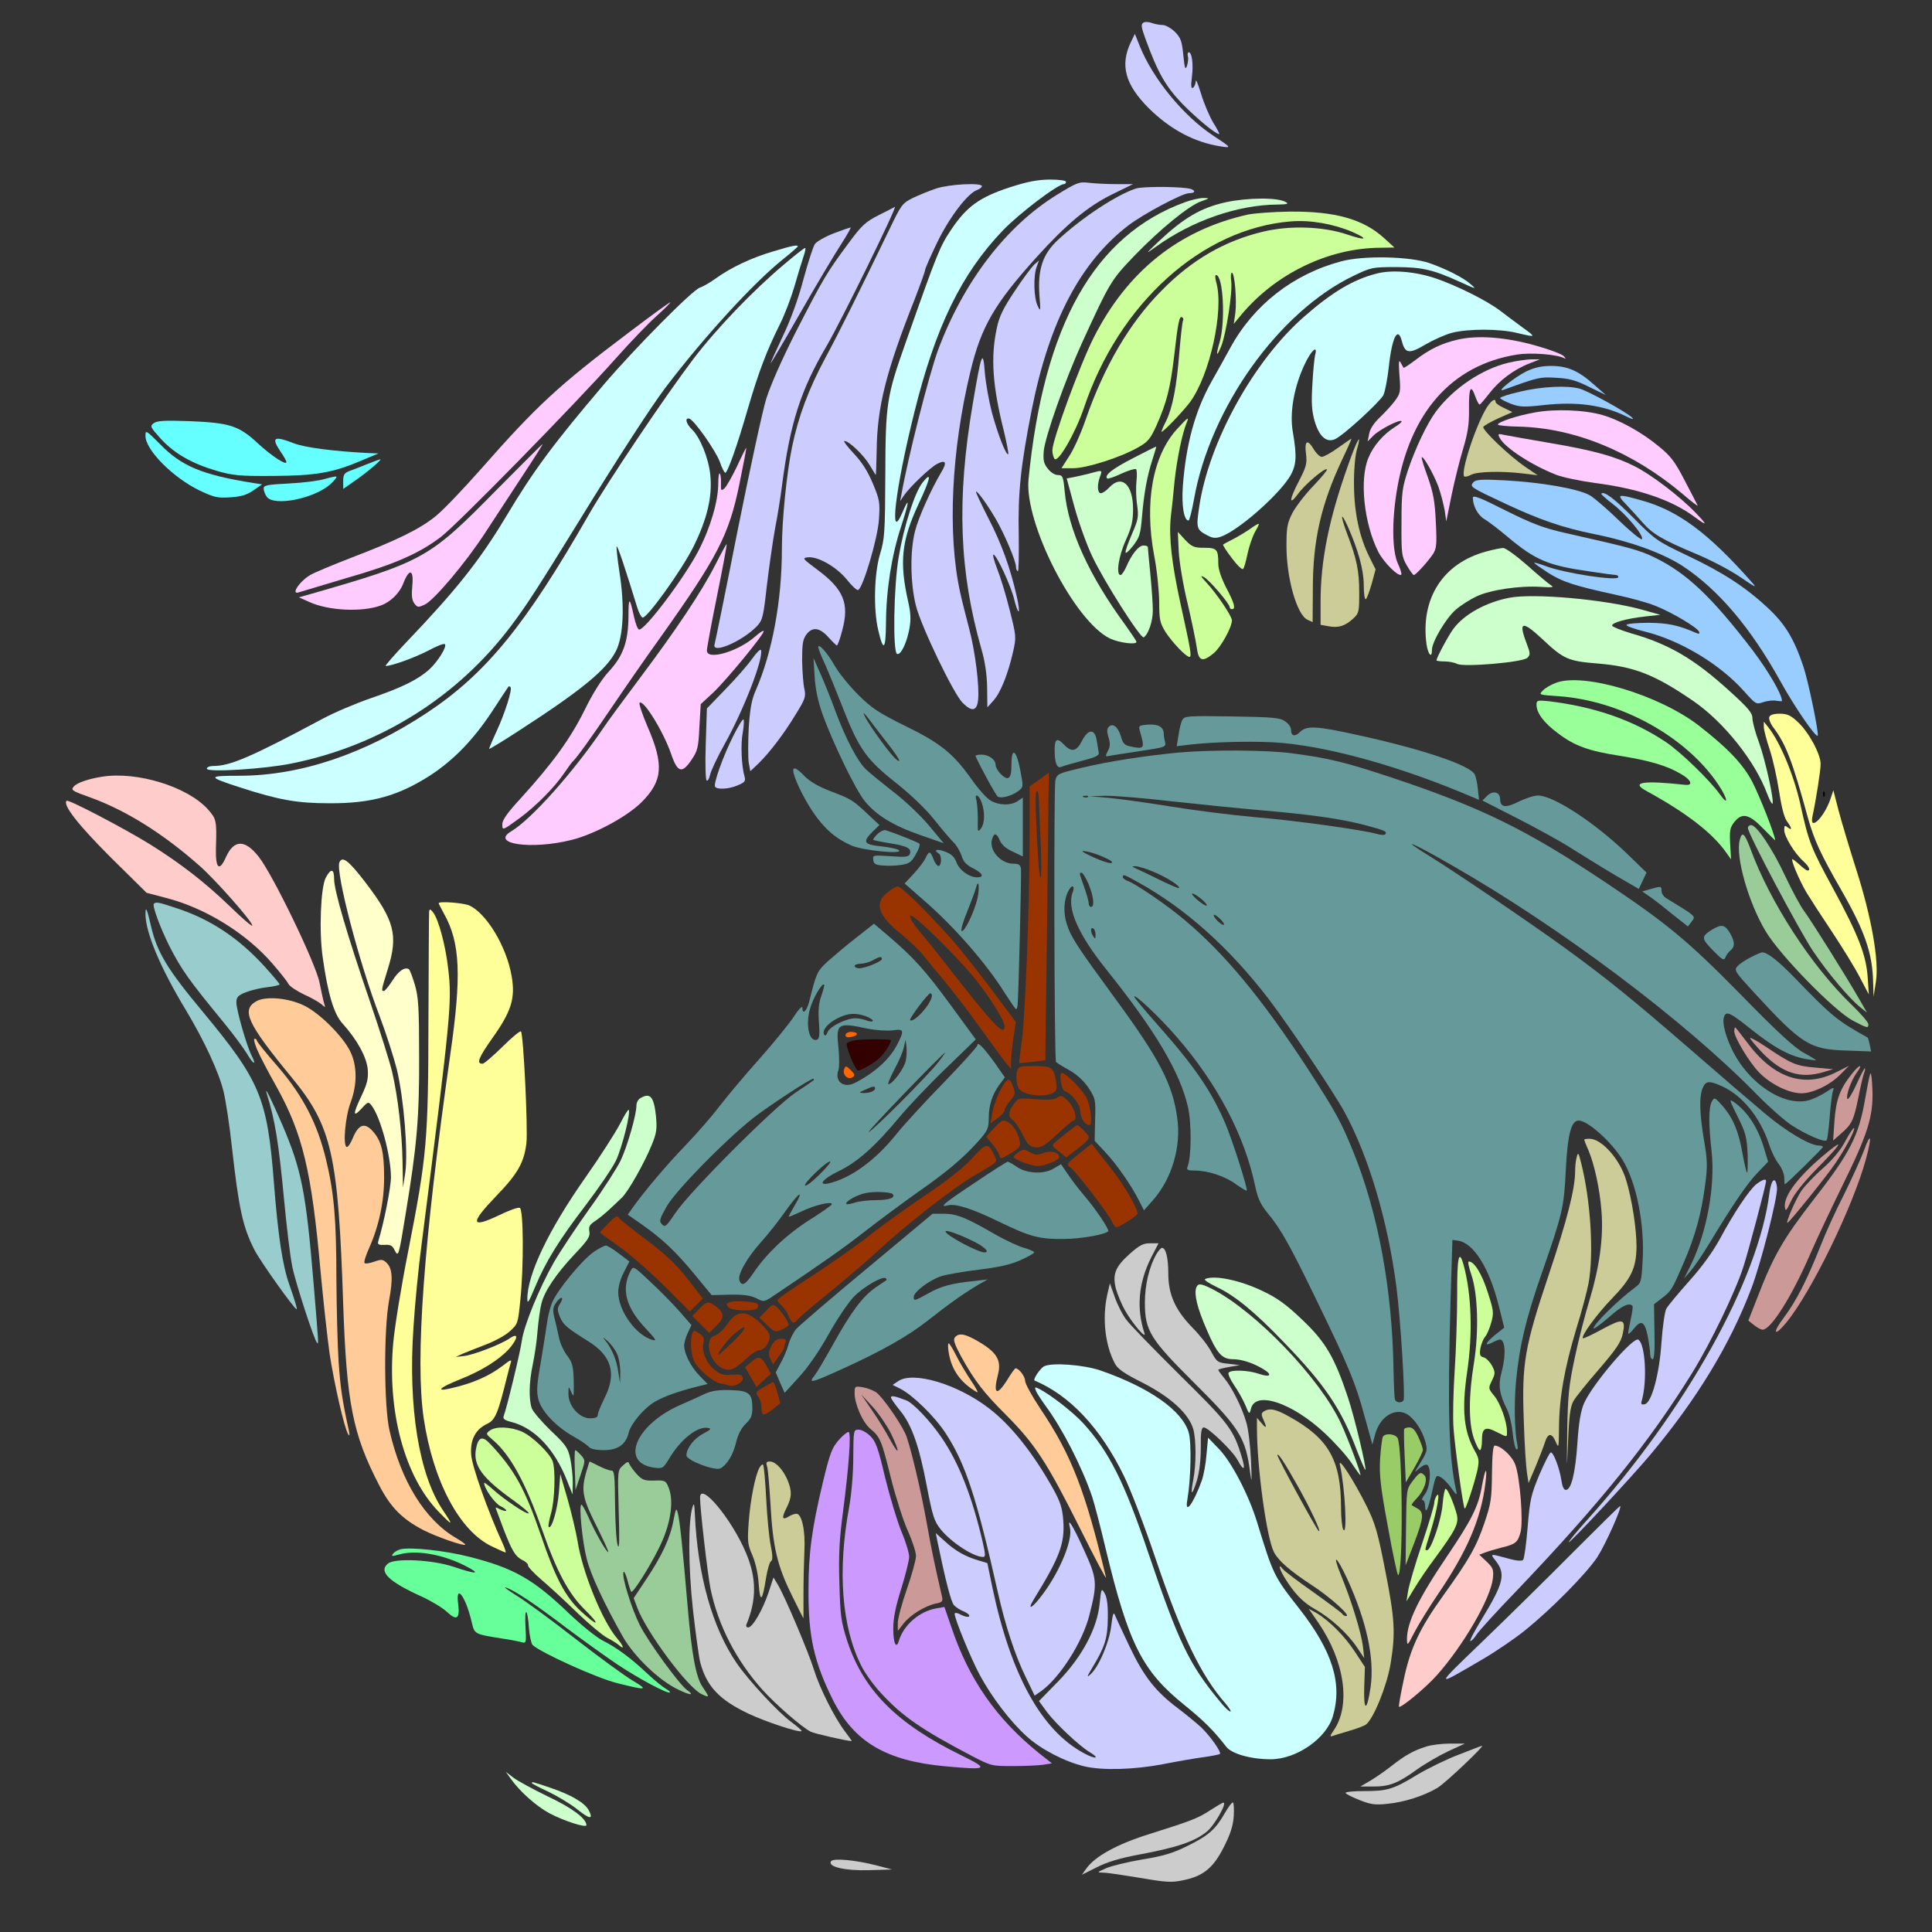 <?xml version="1.0" encoding="UTF-8" standalone="no"?>
<svg
   xmlns:dc="http://purl.org/dc/elements/1.1/"
   xmlns:cc="http://creativecommons.org/ns#"
   xmlns:rdf="http://www.w3.org/1999/02/22-rdf-syntax-ns#"
   xmlns:svg="http://www.w3.org/2000/svg"
   xmlns="http://www.w3.org/2000/svg"
   xmlns:sodipodi="http://sodipodi.sourceforge.net/DTD/sodipodi-0.dtd"
   xmlns:inkscape="http://www.inkscape.org/namespaces/inkscape"
   version="1.0"
   width="850pt"
   height="850pt"
   viewBox="0 0 850 850"
   preserveAspectRatio="xMidYMid meet"
   id="svg2"
   inkscape:version="0.91 r13725"
   sodipodi:docname="Basic518_006.svg">
  <rect x="0" y="0" width="850" height="850" fill="#333333" stroke="none"/>
  <defs
     id="defs326" />
  <sodipodi:namedview
     pagecolor="#ffffff"
     bordercolor="#666666"
     borderopacity="1"
     objecttolerance="10"
     gridtolerance="10"
     guidetolerance="10"
     inkscape:pageopacity="0"
     inkscape:pageshadow="2"
     inkscape:window-width="1920"
     inkscape:window-height="981"
     id="namedview324"
     showgrid="false"
     inkscape:zoom="0.62824358"
     inkscape:cx="911.65502"
     inkscape:cy="433.3303"
     inkscape:window-x="0"
     inkscape:window-y="1"
     inkscape:window-maximized="1"
     inkscape:current-layer="svg2" />
  <g
     transform="translate(0,850) scale(0.1,-0.1)"
     fill="#000000"
     stroke="none"
     id="g6">
    <path
       d="M0 4250 l0 -4250 4250 0 4250 0 0 4250 0 4250 -4250 0 -4250 0 0 -4250z m5105 4179 c62 -23 118 -67 140 -109 8 -15 28 -79 46 -141 58 -210 134 -316 260 -364 38 -15 79 -35 91 -46 30 -24 21 -24 -35 1 -26 12 -121 36 -212 55 -106 21 -189 44 -231 64 -136 64 -242 218 -252 366 -6 99 13 146 72 175 51 25 52 25 121 -1z m-305 -689 c107 -6 242 -17 300 -25 58 -8 126 -17 152 -20 35 -5 56 -14 78 -36 l30 -31 68 17 c93 24 205 11 297 -35 11 -6 70 -19 132 -29 135 -23 186 -46 267 -121 53 -50 71 -60 139 -79 137 -37 197 -76 356 -225 80 -75 136 -116 205 -155 108 -60 173 -114 283 -236 43 -47 106 -104 141 -127 89 -58 117 -96 212 -280 82 -160 110 -202 220 -324 30 -34 75 -95 99 -135 24 -40 60 -94 81 -119 51 -61 107 -174 130 -265 21 -83 53 -404 45 -457 l-5 -33 12 32 c7 17 16 35 20 39 18 17 116 -269 152 -444 14 -64 34 -153 46 -197 27 -97 32 -265 11 -368 -11 -57 -11 -101 -1 -264 7 -108 9 -232 5 -276 -14 -167 -94 -383 -230 -623 -125 -220 -206 -326 -278 -364 -39 -21 -49 -22 -72 -12 -15 7 -29 21 -32 32 -3 11 -8 20 -12 20 -3 0 -21 -29 -39 -65 -73 -139 -278 -429 -388 -545 -18 -19 -44 -64 -57 -100 -72 -192 -179 -350 -346 -513 -158 -153 -318 -259 -556 -369 -44 -20 -90 -46 -102 -57 -12 -12 -29 -21 -37 -21 -9 0 -35 -14 -59 -31 -28 -19 -79 -40 -137 -55 -51 -13 -133 -44 -181 -69 -108 -55 -145 -61 -242 -41 -80 16 -123 13 -357 -30 -134 -24 -302 -29 -387 -11 -58 13 -91 14 -180 5 -59 -5 -198 -8 -308 -5 -227 5 -307 21 -423 82 -56 29 -87 37 -186 50 -66 9 -140 20 -165 26 -113 24 -242 76 -306 123 -45 33 -102 46 -248 56 -204 15 -318 49 -480 143 -118 69 -161 85 -288 106 l-104 17 -15 52 c-15 51 -30 69 -30 35 0 -10 -4 -25 -10 -33 -7 -12 -16 -8 -46 22 -21 22 -85 61 -150 93 -109 53 -165 99 -177 144 -15 58 60 101 178 103 l75 1 -58 34 c-186 111 -333 348 -411 662 -32 127 -76 205 -240 426 -142 190 -178 289 -206 565 -29 285 -87 465 -226 696 -100 167 -149 297 -149 397 l0 50 -159 156 c-169 165 -221 236 -221 301 0 20 7 45 15 57 41 58 262 91 397 59 90 -21 183 -64 284 -132 87 -57 91 -64 75 -122 -9 -32 1 -46 13 -17 18 49 115 -29 188 -152 25 -43 76 -136 113 -208 l66 -130 -6 75 c-8 91 8 217 35 269 43 85 123 66 217 -50 72 -89 135 -201 140 -252 3 -29 -3 -63 -20 -109 -13 -38 -23 -68 -21 -68 2 0 16 18 30 40 15 22 32 39 37 37 6 -2 18 -25 27 -53 l17 -49 6 135 c10 211 33 260 124 260 106 0 207 -82 269 -216 68 -147 79 -255 35 -342 -27 -53 -27 -62 1 -26 12 16 23 31 25 33 24 31 67 -340 61 -511 -5 -107 -8 -124 -37 -182 -23 -48 -48 -78 -94 -117 -34 -28 -63 -55 -65 -60 -8 -20 19 -6 79 40 43 33 67 47 74 40 6 -5 12 -65 15 -132 5 -115 6 -120 18 -85 18 51 100 179 215 337 103 141 157 231 177 296 27 86 80 126 121 89 31 -28 52 -117 47 -195 -6 -73 -47 -174 -109 -266 -63 -94 240 235 352 382 37 50 123 151 190 225 106 119 127 148 171 240 86 182 93 193 139 223 188 121 174 109 171 146 -3 29 3 39 46 81 28 27 60 50 73 52 12 2 24 9 27 16 3 9 -16 12 -72 12 -75 0 -76 0 -76 25 0 18 -8 29 -27 37 -147 59 -206 111 -272 236 -42 81 -66 168 -50 178 5 3 39 -15 77 -40 66 -44 187 -104 180 -89 -1 4 -19 37 -39 73 -20 36 -58 117 -84 181 l-49 116 -46 -71 c-69 -105 -236 -293 -272 -305 -46 -16 -89 -13 -125 9 -41 25 -56 55 -50 97 l6 35 -45 -42 c-25 -23 -49 -38 -53 -34 -4 5 -15 35 -25 67 -21 70 -46 131 -51 125 -2 -2 5 -33 16 -68 34 -108 10 -180 -86 -268 -95 -87 -259 -152 -431 -172 -102 -11 -180 2 -213 34 -23 23 -24 28 -13 64 12 39 80 127 200 257 36 39 81 95 102 125 38 56 120 202 120 213 0 3 -91 -54 -202 -127 -242 -158 -265 -172 -275 -163 -4 4 3 28 15 52 12 25 22 47 22 49 0 1 -37 -34 -83 -78 -171 -168 -371 -250 -607 -250 -130 0 -183 8 -335 50 -184 51 -265 91 -265 132 0 18 1 19 149 57 81 20 175 64 314 144 132 76 202 108 332 151 126 41 182 69 220 110 l30 32 -40 -20 c-81 -40 -208 -66 -228 -46 -9 9 17 44 117 154 85 94 86 95 59 100 -24 5 -28 10 -28 38 0 38 -5 39 -31 11 -10 -12 -37 -31 -59 -43 -35 -18 -56 -21 -165 -21 -110 0 -131 3 -178 24 -55 25 -92 61 -92 92 0 55 110 122 318 193 236 81 315 135 491 340 190 222 332 354 591 550 148 112 386 277 465 321 177 100 174 99 409 161 153 41 177 50 250 98 45 30 101 64 126 76 137 69 290 94 420 70 64 -12 75 -11 142 8 40 12 84 23 98 25 14 2 27 5 30 6 3 0 93 -4 200 -9z m-3870 -1076 c139 -23 155 -30 217 -94 31 -33 59 -58 61 -55 2 2 -8 25 -23 50 -15 26 -25 49 -22 51 2 3 38 -7 79 -20 62 -21 108 -28 268 -37 226 -13 254 -7 319 67 50 57 61 57 20 -1 -52 -73 -218 -227 -288 -267 -68 -39 -86 -40 -75 -5 5 19 1 17 -28 -11 -44 -41 -111 -67 -216 -82 -95 -14 -112 -10 -112 26 l0 27 -22 -20 c-57 -51 -90 -51 -204 3 -173 82 -294 217 -294 328 0 17 4 36 8 43 15 24 158 23 312 -3z m5719 -5790 c-18 -20 -47 -43 -64 -51 -16 -9 -75 -60 -130 -113 -55 -53 -120 -108 -145 -123 -90 -52 -264 -73 -364 -43 -49 15 -116 55 -116 69 0 4 17 14 38 22 64 25 134 65 219 127 45 32 107 70 137 84 52 24 62 25 208 22 140 -3 156 -1 193 18 58 31 63 28 24 -12z m-4420 -127 c35 -39 65 -53 190 -93 114 -36 177 -77 207 -136 18 -36 11 -78 -14 -79 -60 -4 -190 41 -263 90 -72 49 -143 145 -168 224 -21 67 -17 97 7 51 8 -16 26 -42 41 -57z m3219 -158 c32 -106 -9 -243 -95 -319 -87 -76 -208 -96 -407 -64 -129 21 -182 15 -214 -22 -18 -20 -22 -35 -18 -55 8 -39 -9 -45 -24 -8 -11 26 -10 35 6 66 10 20 27 52 37 72 30 58 97 120 167 155 36 18 142 59 235 90 119 40 187 69 225 96 30 21 59 37 65 36 5 -2 16 -22 23 -47z m-1560 -273 c59 -13 130 -27 157 -32 l50 -7 -75 -19 c-90 -23 -266 -28 -327 -10 -41 12 -103 56 -103 72 0 28 168 25 298 -4z"
       id="path8"
       style="fill:none" />
    <path
       d="M5030 8400 c-11 -7 -9 -20 10 -72 54 -148 88 -208 162 -285 64 -65 146 -133 162 -133 3 0 -9 23 -26 50 -17 28 -41 85 -54 128 -13 42 -23 67 -23 55 -1 -12 -6 -25 -12 -29 -9 -5 -10 8 -5 48 7 56 0 108 -14 108 -5 0 -6 -8 -4 -18 3 -9 1 -28 -4 -42 -7 -20 -10 -11 -16 48 -6 61 -11 76 -37 102 -17 16 -41 30 -54 30 -13 0 -34 4 -48 9 -13 5 -30 6 -37 1z"
       id="path10"
       style="fill:#ccccff" />
    <path
       d="M4975 8314 c-48 -101 -25 -186 79 -290 95 -94 201 -150 316 -168 50 -8 49 -6 -35 49 -130 87 -262 248 -320 391 l-22 55 -18 -37z"
       id="path12"
       style="fill:#ccccff" />
    <path
       d="M4440 7675 c-131 -43 -188 -85 -255 -185 -50 -75 -59 -96 -200 -496 -84 -238 -89 -266 -90 -584 -1 -252 -3 -281 -23 -347 -26 -86 -30 -244 -8 -336 23 -98 33 -87 34 35 1 144 25 296 67 423 35 108 38 137 5 60 -60 -141 -31 105 52 438 94 380 208 613 390 803 72 75 242 204 269 204 5 0 9 5 9 10 0 6 -31 10 -72 10 -56 -1 -98 -9 -178 -35z"
       id="path14"
       style="fill:#ccffff" />
    <path
       d="M4650 7643 c-224 -138 -411 -383 -523 -683 -40 -110 -132 -470 -162 -640 l-5 -25 17 25 c26 38 115 123 146 139 38 20 45 7 18 -37 -43 -72 -100 -198 -115 -258 -23 -88 -21 -232 4 -330 24 -93 165 -386 205 -426 40 -40 62 -37 68 10 7 60 -12 215 -40 320 -14 53 -32 124 -39 157 -56 256 -39 622 46 973 47 195 106 296 289 499 133 147 226 225 336 279 l90 44 -76 0 c-42 0 -96 3 -120 6 -41 5 -51 1 -139 -53z"
       id="path16"
       style="fill:#ccccff" />
    <path
       d="M4120 7671 c-30 -10 -77 -29 -104 -42 -46 -23 -51 -30 -101 -134 -139 -288 -220 -451 -284 -570 -73 -136 -118 -256 -146 -390 -24 -116 -45 -323 -45 -451 0 -228 -43 -456 -114 -619 -19 -42 -26 -80 -32 -169 -3 -63 -3 -131 0 -151 l7 -38 36 34 c48 47 112 130 165 218 41 66 44 77 37 110 -5 20 -9 76 -10 125 0 74 3 93 19 115 27 35 59 30 98 -14 17 -19 34 -35 36 -35 3 0 14 29 23 65 33 119 7 182 -107 267 -67 50 -70 53 -44 56 44 5 126 -42 171 -97 22 -28 45 -49 50 -47 21 6 87 228 92 311 5 74 3 87 -27 158 -22 53 -48 94 -84 132 -28 30 -47 55 -41 55 20 0 85 -62 111 -106 14 -24 27 -44 27 -44 1 0 3 48 4 108 2 191 41 347 167 665 25 65 46 123 46 129 0 6 24 61 54 123 55 112 135 217 177 230 10 4 19 11 19 16 0 16 -142 9 -200 -10z"
       id="path18"
       style="fill:#ccccff" />
    <path
       d="M4999 7671 c-85 -27 -240 -129 -346 -228 -66 -62 -88 -129 -80 -242 6 -71 5 -74 -8 -46 -17 36 -19 132 -4 171 l10 28 -22 -19 c-11 -11 -50 -63 -85 -116 -51 -77 -68 -111 -79 -165 -27 -127 -18 -253 31 -448 13 -54 22 -101 20 -104 -9 -8 -46 87 -72 183 -13 50 -27 128 -31 174 -8 108 -15 91 -53 -134 -72 -424 -60 -739 39 -1085 14 -48 23 -107 24 -164 l1 -88 27 30 c31 34 64 117 86 214 15 66 14 69 -15 185 -16 65 -41 146 -55 181 -13 34 -21 62 -16 62 13 0 78 -140 91 -197 7 -29 16 -53 19 -53 4 0 1 28 -7 63 -29 129 -68 236 -125 346 -32 63 -57 116 -55 118 5 5 49 -55 88 -122 38 -66 88 -184 88 -209 0 -8 3 -17 8 -19 4 -3 5 70 4 161 -4 184 9 306 58 553 77 385 213 645 424 807 65 50 238 142 267 142 35 0 28 18 -9 22 -61 8 -195 7 -223 -1z"
       id="path20"
       style="fill:#ccccff" />
    <path
       d="M5215 7611 c-400 -145 -623 -540 -690 -1221 -18 -193 202 -623 358 -699 40 -19 117 -29 117 -15 0 4 -22 36 -48 73 -161 219 -253 421 -268 591 -6 64 -9 70 -30 70 -13 0 -32 12 -44 28 -18 22 -21 37 -18 77 6 65 95 316 170 480 121 264 126 272 227 378 115 119 240 221 295 241 39 14 40 14 11 15 -16 0 -52 -8 -80 -18z"
       id="path22"
       style="fill:#ccffcc" />
    <path
       d="M5392 7610 c-108 -24 -183 -68 -292 -170 -63 -60 -63 -60 -15 -26 159 115 361 185 535 186 44 1 51 3 37 11 -36 21 -167 20 -265 -1z"
       id="path24"
       style="fill:#ccffcc" />
    <path
       d="M3867 7554 c-59 -30 -76 -45 -136 -127 -94 -127 -108 -151 -226 -380 -65 -128 -114 -239 -134 -302 -17 -55 -73 -316 -126 -580 -52 -264 -98 -489 -101 -499 -15 -47 124 13 188 81 23 25 27 42 42 178 10 82 26 195 36 250 11 55 24 138 30 185 36 279 82 423 198 620 64 110 311 613 299 610 -1 -1 -32 -17 -70 -36z"
       id="path26"
       style="fill:#ccccff" />
    <path
       d="M5490 7556 c-304 -68 -531 -250 -679 -543 -62 -124 -181 -449 -181 -494 0 -13 4 -30 9 -37 14 -23 91 110 129 221 154 462 520 792 912 823 85 7 186 -11 269 -46 75 -33 62 -40 -21 -12 -106 36 -253 41 -370 13 -169 -40 -315 -124 -448 -260 -141 -142 -253 -334 -335 -571 -20 -58 -52 -129 -71 -157 l-34 -53 51 0 c60 0 210 48 285 91 45 25 55 38 82 97 45 101 61 164 78 307 17 150 23 177 35 169 5 -3 7 -9 4 -14 -3 -4 -10 -66 -16 -136 -12 -155 -30 -247 -58 -305 -12 -23 -21 -45 -21 -48 0 -10 92 85 125 129 88 119 151 406 116 528 -5 17 -6 32 -1 32 32 0 42 -206 16 -295 -18 -60 -14 -70 7 -18 22 55 50 238 44 284 -3 21 -2 39 3 39 12 0 22 -123 15 -177 l-7 -48 33 40 c151 181 384 294 612 295 l62 1 -45 41 c-92 84 -216 119 -418 117 -70 -1 -152 -7 -182 -13z"
       id="path28"
       style="fill:#ccff99" />
    <path
       d="M3667 7473 c-38 -15 -75 -36 -82 -47 -8 -12 -30 -81 -50 -154 -22 -84 -55 -176 -90 -249 -30 -64 -55 -119 -55 -122 0 -3 58 95 129 219 71 124 152 260 180 303 27 42 47 77 43 76 -4 0 -38 -12 -75 -26z"
       id="path30"
       style="fill:#ccccff" />
    <path
       d="M3402 7394 c-93 -27 -185 -70 -253 -119 -25 -18 -56 -36 -69 -40 -33 -10 -285 -265 -422 -425 -222 -261 -310 -379 -433 -585 -114 -190 -218 -321 -434 -547 -57 -60 -99 -108 -94 -108 26 0 126 36 186 67 37 20 70 33 74 29 11 -10 -30 -76 -69 -112 -50 -44 -117 -78 -257 -126 -64 -22 -159 -62 -211 -90 -316 -169 -407 -208 -481 -208 -16 0 -29 -5 -29 -12 0 -17 251 -2 373 23 389 78 731 293 966 606 70 93 116 165 300 463 162 264 317 503 379 585 168 221 389 463 520 567 34 27 62 52 62 54 0 8 -26 3 -108 -22z"
       id="path32"
       style="fill:#ccffff" />
    <path
       d="M3450 7337 c-137 -115 -298 -283 -400 -417 -122 -161 -379 -543 -460 -685 -277 -484 -451 -698 -710 -870 -273 -181 -556 -277 -824 -278 -145 0 -145 -4 -1 -51 173 -56 253 -70 395 -70 185 -1 304 33 445 124 103 68 188 156 270 280 38 58 70 107 72 109 2 2 6 2 9 -2 9 -9 -24 -114 -62 -196 -19 -41 -33 -75 -32 -76 2 -1 60 34 129 79 277 179 387 269 429 352 33 65 39 199 15 349 -9 59 -14 109 -12 111 4 4 35 -87 91 -270 7 -22 17 -41 23 -43 18 -6 172 208 224 312 60 121 84 221 74 315 -7 73 -45 167 -81 201 -25 24 -33 53 -11 47 22 -7 116 -141 134 -190 9 -27 20 -48 24 -48 10 0 52 118 99 281 48 164 83 255 139 368 22 43 51 119 65 167 14 49 32 108 40 132 8 23 12 42 8 41 -4 0 -45 -32 -92 -72z"
       id="path34"
       style="fill:#ccffff" />
    <path
       d="M5900 7350 c-210 -56 -384 -191 -487 -380 -20 -36 -57 -104 -84 -151 -72 -129 -111 -274 -125 -458 -6 -86 5 -151 25 -151 4 0 15 42 24 93 71 403 374 827 703 984 77 37 82 38 189 38 114 -1 159 -11 280 -66 70 -32 73 -33 45 -9 -31 28 -108 67 -180 92 -85 30 -291 35 -390 8z"
       id="path36"
       style="fill:#ccffff" />
    <path
       d="M6055 7296 c-101 -26 -194 -81 -316 -188 -222 -193 -421 -552 -463 -838 -14 -93 -12 -101 37 -126 22 -12 36 -13 59 -5 74 26 245 175 300 260 32 51 35 90 16 200 -15 85 5 198 51 296 29 63 60 91 47 43 -3 -13 -9 -70 -12 -128 -5 -83 -3 -117 10 -163 20 -68 52 -96 90 -79 36 16 195 162 212 193 8 16 18 71 24 123 14 132 40 184 58 114 14 -54 32 -56 103 -14 34 20 87 44 118 52 71 18 209 18 286 -1 84 -20 85 -20 24 24 -30 22 -74 55 -99 74 -59 45 -190 110 -283 142 -92 31 -195 39 -262 21z"
       id="path38"
       style="fill:#ccffff" />
    <path
       d="M2769 7039 c-312 -235 -408 -324 -655 -605 -77 -87 -165 -179 -196 -204 -71 -58 -172 -107 -368 -182 -85 -33 -170 -68 -187 -79 -50 -31 -86 -90 -45 -74 9 3 103 31 207 62 213 61 319 108 415 181 70 53 583 576 770 786 63 71 144 155 180 187 36 32 62 59 59 59 -4 0 -85 -59 -180 -131z"
       id="path40"
       style="fill:#ffccff" />
    <path
       d="M6414 7006 c-72 -17 -123 -41 -188 -91 -27 -20 -49 -35 -51 -33 -1 2 -7 12 -13 23 -8 15 -9 1 -5 -57 6 -73 4 -79 -21 -113 -15 -20 -45 -52 -67 -73 -24 -23 -42 -50 -45 -70 l-7 -34 27 27 c27 26 114 71 122 62 3 -3 -10 -14 -28 -25 -51 -32 -95 -82 -117 -135 -41 -95 -20 -291 43 -415 24 -47 90 -112 101 -100 3 3 -4 25 -15 49 -25 55 -27 182 -5 318 56 345 241 555 529 601 62 10 179 1 210 -17 6 -3 4 1 -4 10 -8 9 -64 30 -125 47 -132 37 -253 46 -341 26z"
       id="path42"
       style="fill:#ffccff" />
    <path
       d="M6636 6904 c-117 -28 -241 -112 -318 -214 -39 -52 -92 -164 -124 -260 -25 -77 -28 -99 -28 -230 -1 -136 1 -148 23 -187 14 -24 28 -43 31 -43 9 0 62 59 85 93 15 24 17 43 12 140 -4 91 -11 128 -35 197 -17 46 -29 86 -27 88 7 7 52 -73 73 -128 11 -31 23 -78 28 -105 l7 -49 23 114 c13 63 36 156 51 205 21 71 27 109 26 178 -1 92 8 109 28 52 7 -19 15 -35 19 -35 3 1 22 23 43 50 43 56 108 105 176 131 l46 18 -40 0 c-22 -1 -66 -7 -99 -15z"
       id="path44"
       style="fill:#ffccff" />
    <path
       d="M6715 6866 c-52 -26 -137 -94 -100 -81 155 56 159 57 230 53 58 -3 86 -10 146 -40 l74 -36 -50 44 c-70 63 -119 84 -191 84 -42 0 -73 -7 -109 -24z"
       id="path46"
       style="fill:#99ccff" />
    <path
       d="M6688 6777 c-49 -11 -88 -24 -88 -28 0 -4 21 -15 46 -25 40 -15 57 -16 147 -6 145 16 260 0 362 -50 28 -14 35 -15 25 -5 -24 24 -191 116 -230 127 -54 15 -166 10 -262 -13z"
       id="path48"
       style="fill:#99ccff" />
    <path
       d="M6541 6707 c-49 -80 -116 -285 -99 -303 4 -3 17 0 30 7 27 15 135 17 228 6 l65 -8 -53 36 c-72 49 -193 165 -186 177 4 6 34 23 67 38 l61 27 -37 18 c-20 9 -37 21 -37 26 0 20 -19 7 -39 -24z"
       id="path50"
       style="fill:#cccc99" />
    <path
       d="M6751 6685 c-79 -14 -161 -42 -161 -53 0 -4 42 -8 93 -9 246 -6 501 -111 722 -298 37 -32 66 -54 64 -49 -2 5 -28 54 -57 110 -44 85 -62 108 -115 151 -75 62 -173 116 -247 137 -79 23 -211 28 -299 11z"
       id="path52"
       style="fill:#ffccff" />
    <path
       d="M5180 6614 c-109 -118 -146 -325 -102 -559 12 -60 21 -151 22 -201 0 -81 3 -94 28 -135 31 -47 90 -109 105 -109 11 0 6 29 -39 233 -39 178 -52 293 -43 382 4 33 12 106 17 162 11 98 33 204 52 251 13 31 8 28 -40 -24z"
       id="path54"
       style="fill:#ccff99" />
    <path
       d="M6599 6572 c22 -42 142 -120 248 -161 28 -11 105 -27 170 -36 190 -24 339 -75 438 -149 58 -43 59 -38 5 18 -69 72 -195 168 -269 205 -85 43 -179 69 -366 101 -93 16 -185 32 -204 36 -31 7 -33 6 -22 -14z"
       id="path56"
       style="fill:#ffccff" />
    <path
       d="M5887 6530 c-30 -22 -63 -40 -72 -40 -8 0 -25 16 -36 35 -27 45 -41 36 -33 -23 5 -41 1 -56 -30 -116 -44 -84 -47 -115 -6 -60 31 43 120 118 128 109 3 -3 -24 -35 -60 -73 -36 -37 -77 -91 -92 -119 -23 -46 -26 -64 -26 -145 0 -143 46 -304 93 -325 l22 -10 1 146 c0 214 36 371 129 569 24 50 42 92 41 92 -2 0 -28 -18 -59 -40z"
       id="path58"
       style="fill:#cccc99" />
    <path
       d="M5932 6456 c-85 -238 -122 -421 -122 -603 l0 -102 34 -6 c44 -9 74 1 109 33 26 24 27 30 27 116 0 96 -11 147 -54 260 -30 80 -28 100 4 29 46 -104 70 -191 70 -258 0 -36 4 -64 9 -61 5 3 16 34 26 68 l17 63 -26 52 c-45 89 -68 196 -69 318 -1 62 5 129 12 154 25 87 2 49 -37 -63z"
       id="path60"
       style="fill:#cccc99" />
    <path
       d="M2180 6340 c-292 -297 -318 -311 -815 -454 l-50 -14 47 -21 c84 -38 231 -45 313 -15 43 15 84 55 100 99 26 66 46 60 39 -12 -4 -43 -2 -63 9 -78 14 -18 17 -18 46 -5 42 21 179 183 265 315 39 60 113 173 163 249 51 77 92 141 90 142 -1 1 -94 -92 -207 -206z"
       id="path62"
       style="fill:#ffccff" />
    <path
       d="M4986 6485 c-93 -48 -128 -76 -115 -90 3 -3 31 6 62 21 31 14 60 23 65 20 4 -2 5 -26 2 -53 -3 -26 -2 -74 3 -105 7 -52 5 -63 -23 -128 -17 -39 -30 -76 -28 -81 2 -5 17 9 34 31 27 35 32 51 38 123 9 108 23 183 46 254 10 32 18 58 17 58 -1 1 -47 -22 -101 -50z"
       id="path64"
       style="fill:#ccffcc" />
    <path
       d="M3242 6447 c-22 -45 -46 -88 -55 -96 -15 -12 -16 -9 -15 23 1 20 -2 39 -5 43 -4 3 -7 -16 -7 -44 0 -77 -34 -194 -87 -296 -60 -116 -233 -347 -261 -347 -6 0 -16 26 -23 58 -19 88 -24 88 -24 -1 -1 -110 -23 -173 -87 -242 -32 -35 -71 -97 -108 -173 -62 -124 -139 -230 -277 -382 -59 -64 -83 -97 -83 -116 0 -29 0 -29 78 28 69 51 152 134 193 195 18 26 35 50 39 53 15 13 76 97 166 230 54 80 152 222 219 315 253 356 302 451 348 675 18 88 32 160 30 160 -1 0 -20 -37 -41 -83z"
       id="path66"
       style="fill:#ffccff" />
    <path
       d="M4805 6420 c-16 -5 -49 -12 -71 -17 l-41 -8 34 -125 c19 -69 54 -167 79 -219 51 -108 213 -363 226 -355 20 13 40 70 40 118 0 28 -5 101 -11 161 -6 61 -11 113 -11 118 0 4 -9 7 -19 7 -22 0 -53 -40 -76 -94 -9 -20 -20 -36 -25 -36 -21 0 -9 83 23 153 26 58 32 85 32 137 0 109 -50 154 -105 95 -13 -14 -29 -25 -37 -25 -15 0 -17 38 -3 74 10 28 10 28 -35 16z"
       id="path68"
       style="fill:#ccffcc" />
    <path
       d="M4059 6377 c-34 -42 -82 -191 -105 -327 -22 -126 -27 -421 -7 -427 16 -6 42 47 54 111 7 40 6 69 -5 117 -40 176 -30 270 45 431 54 115 60 148 18 95z"
       id="path70"
       style="fill:#ccffff" />
    <path
       d="M6482 6378 c-16 -20 -15 -21 143 -95 152 -71 252 -105 390 -133 159 -32 302 -84 389 -141 156 -103 298 -270 430 -508 59 -107 154 -246 163 -238 7 7 -41 240 -63 305 -41 122 -80 187 -158 259 -99 92 -197 155 -355 230 -130 62 -139 68 -233 163 -85 86 -131 121 -143 108 -2 -2 20 -22 50 -45 61 -47 138 -140 129 -155 -3 -5 -47 30 -98 79 -50 49 -109 100 -130 113 -49 29 -211 58 -381 67 -100 5 -122 3 -133 -9z"
       id="path72"
       style="fill:#99ccff" />
    <path
       d="M6480 6310 c0 -36 22 -77 51 -94 17 -10 63 -45 102 -78 123 -103 178 -126 360 -152 59 -9 112 -16 117 -16 6 0 10 -4 10 -9 0 -19 -238 17 -321 49 -27 10 -49 16 -49 14 0 -3 26 -21 58 -42 65 -42 118 -59 297 -98 66 -14 146 -36 177 -49 72 -28 186 -96 193 -114 4 -9 0 -11 -12 -6 -80 35 -125 44 -210 45 -50 0 -94 -4 -97 -9 -3 -5 34 -18 82 -30 156 -39 329 -143 435 -262 52 -58 53 -59 85 -48 18 6 44 9 57 6 14 -2 25 -3 25 -1 0 29 -59 130 -129 223 -180 235 -291 340 -429 407 -68 34 -111 45 -395 109 -97 22 -144 40 -263 99 -112 57 -144 69 -144 56z"
       id="path74"
       style="fill:#99ccff" />
    <path
       d="M7152 6283 c20 -21 53 -57 73 -80 45 -52 89 -78 235 -139 63 -26 151 -72 195 -102 72 -49 77 -51 50 -21 -191 216 -324 314 -485 358 -103 29 -109 27 -68 -16z"
       id="path76"
       style="fill:#99ccff" />
    <path
       d="M5594 6224 c-61 -86 -93 -165 -94 -231 0 -29 -3 -53 -7 -53 -3 0 -28 24 -54 53 l-48 52 -1 -31 c0 -26 28 -79 74 -140 12 -15 -25 -147 -59 -215 -34 -67 -66 -89 -128 -89 -49 0 -53 2 -109 60 -32 32 -58 66 -58 75 0 26 -18 16 -25 -14 -23 -107 -166 -98 -282 17 -84 84 -231 337 -264 452 -7 25 -16 49 -21 54 -4 6 -8 -98 -8 -230 0 -131 -5 -268 -10 -304 -17 -106 -60 -229 -104 -294 -48 -71 -82 -89 -124 -65 -31 17 -132 178 -196 313 l-43 88 -22 -62 c-23 -62 -59 -110 -82 -110 -6 0 -26 15 -44 33 -41 41 -75 145 -78 239 -2 64 -3 66 -20 50 -18 -16 -20 -15 -32 3 -45 65 -65 86 -105 114 -57 39 -77 41 -24 3 63 -46 100 -95 114 -152 11 -48 10 -58 -15 -136 l-27 -84 52 -70 c84 -114 131 -149 271 -205 126 -51 239 -115 239 -136 0 -8 15 -10 48 -5 59 8 89 -10 94 -56 2 -17 9 -34 17 -36 11 -4 13 5 9 42 -5 38 -2 48 13 56 10 6 23 10 29 10 15 0 39 -59 42 -104 1 -20 4 -36 6 -36 2 0 28 14 56 31 l53 32 -5 68 c-4 58 -2 69 11 69 8 0 22 3 30 6 10 3 18 -2 22 -15 9 -29 43 -27 54 3 10 25 30 36 66 36 13 0 45 9 71 20 26 11 48 19 50 18 1 -2 12 -25 23 -51 27 -64 45 -62 36 4 l-7 50 35 -6 c19 -4 51 -2 73 4 21 6 40 8 43 6 2 -3 10 -35 17 -72 11 -66 12 -67 13 -22 1 36 16 103 24 110 1 1 92 3 202 5 204 3 264 -3 298 -34 11 -10 32 -15 55 -14 51 4 323 -50 489 -98 273 -77 303 -94 303 -163 l0 -40 24 22 c32 30 59 24 71 -17 10 -36 18 -38 68 -17 51 21 94 19 155 -10 98 -46 295 -187 357 -257 17 -18 43 -43 59 -54 28 -20 29 -22 13 -45 -24 -33 -21 -39 14 -29 37 11 49 6 49 -19 0 -21 27 -47 103 -96 36 -24 56 -43 52 -52 -20 -49 -20 -47 7 -29 64 42 151 39 183 -7 23 -33 18 -56 -22 -93 -48 -44 -39 -51 17 -13 29 19 54 29 71 26 25 -3 25 -3 -13 53 -21 30 -51 92 -67 138 -39 111 -70 160 -152 247 -77 81 -169 147 -302 220 -74 40 -86 50 -75 61 20 20 134 46 170 39 20 -5 28 -4 24 3 -8 14 -85 29 -210 43 -123 13 -172 31 -280 103 -173 115 -207 203 -102 259 37 20 55 22 176 21 111 -1 153 -6 232 -27 92 -24 222 -80 298 -127 l35 -22 -35 31 c-52 45 -204 119 -295 142 -44 11 -131 23 -193 26 l-113 6 -51 64 c-28 35 -52 63 -53 61 -2 -2 4 -31 13 -65 9 -34 14 -64 12 -67 -3 -2 -29 0 -59 6 -43 7 -81 5 -187 -12 -146 -24 -179 -21 -224 16 -46 39 -63 99 -58 201 4 71 10 99 33 146 54 108 190 207 286 207 17 0 29 4 27 9 -1 6 -42 39 -89 74 l-86 64 -27 -96 c-16 -58 -40 -117 -61 -148 -57 -87 -143 -115 -214 -72 -18 11 -34 19 -35 17 -2 -2 -13 -31 -26 -66 -31 -84 -92 -177 -132 -202 -65 -40 -128 -22 -197 56 -76 86 -111 242 -91 405 6 49 15 100 20 114 17 45 -8 27 -56 -41z"
       id="path78"
       style="fill:none" />
    <path
       d="M5500 6173 c-19 -13 -53 -34 -75 -45 -22 -11 -42 -22 -44 -24 -2 -2 15 -29 39 -60 23 -31 45 -52 49 -47 5 4 13 35 20 68 7 33 22 75 32 94 11 18 19 35 17 36 -2 2 -19 -8 -38 -22z"
       id="path80"
       style="fill:#ccff99" />
    <path
       d="M5186 6072 c3 -48 20 -150 39 -227 18 -77 36 -164 40 -192 8 -63 25 -68 76 -26 31 27 79 113 79 144 0 18 -68 119 -114 168 -24 26 -26 31 -9 22 23 -12 113 -117 113 -132 0 -5 5 -9 10 -9 18 0 11 26 -25 94 -22 43 -35 81 -35 106 0 63 -6 70 -62 70 -45 0 -54 4 -84 35 l-32 35 4 -88z"
       id="path82"
       style="fill:#ccff99" />
    <path
       d="M3146 6013 c-59 -116 -172 -285 -332 -498 -66 -88 -139 -187 -161 -220 -131 -193 -315 -399 -403 -452 -96 -56 88 -83 266 -38 102 26 242 102 306 165 94 94 100 165 27 333 -23 54 -39 101 -35 105 17 16 106 -129 139 -226 28 -82 48 -87 90 -24 26 38 30 54 34 143 l6 101 55 51 c58 55 222 254 222 270 0 5 -17 -5 -37 -23 -76 -67 -213 -107 -213 -62 0 10 20 119 45 242 25 123 44 225 42 226 -1 2 -24 -40 -51 -93z"
       id="path84"
       style="fill:#ffccff" />
    <path
       d="M6540 6074 c-191 -51 -291 -206 -264 -408 7 -46 24 -65 24 -25 0 35 61 138 104 176 23 20 64 46 92 59 61 29 190 48 282 42 49 -3 61 -2 47 6 -10 6 -58 46 -106 89 -48 42 -96 77 -106 76 -10 0 -43 -7 -73 -15z"
       id="path86"
       style="fill:#ccffcc" />
    <path
       d="M6640 5870 c-103 -20 -199 -73 -246 -137 -21 -28 -74 -127 -74 -138 0 -3 16 -5 36 -5 19 0 44 -5 55 -11 29 -15 289 7 309 27 13 13 13 20 -3 62 -38 99 -21 104 70 19 91 -86 113 -96 240 -106 161 -13 252 -48 421 -164 135 -92 274 -266 327 -410 10 -26 20 -45 23 -43 9 10 -31 191 -59 269 -16 43 -29 91 -29 107 0 23 -18 45 -101 120 -155 141 -265 206 -434 254 -43 13 -81 28 -82 33 -5 13 64 32 147 41 l65 7 -82 23 c-163 45 -476 73 -583 52z"
       id="path88"
       style="fill:#ccffcc" />
    <path
       d="M3600 5653 c0 -6 13 -40 30 -76 16 -36 52 -124 80 -196 69 -176 103 -224 233 -326 66 -53 130 -114 168 -162 34 -43 72 -87 84 -99 12 -11 28 -37 35 -58 8 -27 22 -42 51 -56 43 -22 51 -40 18 -40 -34 0 -79 32 -91 66 -8 23 -22 37 -50 47 -34 14 -54 8 -28 -8 14 -8 13 -55 -1 -55 -6 0 -16 14 -22 30 -14 37 -20 37 -35 5 -6 -14 -30 -45 -52 -69 l-40 -43 89 -78 c133 -116 272 -276 353 -406 24 -37 45 -68 48 -69 3 0 6 8 7 18 5 56 17 581 15 600 -3 17 -10 22 -33 22 -57 0 -110 61 -94 109 9 29 20 26 34 -7 8 -19 28 -36 57 -49 l44 -21 0 130 0 129 -22 -15 c-30 -21 -83 -20 -120 2 -16 9 -54 51 -84 94 -80 113 -137 159 -293 235 -117 58 -146 77 -207 138 -38 38 -84 95 -101 125 -30 54 -73 103 -73 83z m303 -421 c32 -40 56 -76 53 -79 -7 -7 -46 38 -106 124 -49 70 -70 116 -27 59 12 -16 48 -63 80 -104z m416 -263 c15 -44 14 -92 -4 -115 -13 -17 -14 -14 -13 42 0 33 -3 70 -6 82 -11 35 11 26 23 -9z m-18 -419 c-13 -59 -58 -153 -70 -146 -5 3 6 42 25 87 18 45 35 91 38 103 11 43 17 5 7 -44z"
       id="path90"
       style="fill:#669999" />
    <path
       d="M3310 5603 c-18 -26 -71 -87 -117 -134 l-83 -86 -5 -156 c-3 -86 -1 -158 4 -161 5 -3 11 8 15 25 3 16 32 78 65 137 84 151 171 376 159 412 -2 6 -19 -10 -38 -37z"
       id="path92"
       style="fill:#ccccff" />
    <path
       d="M3584 5525 c3 -55 14 -108 35 -168 46 -127 146 -334 186 -382 50 -62 126 -108 244 -149 l103 -36 -65 78 c-35 42 -105 109 -155 147 -50 39 -104 83 -121 99 -38 36 -89 133 -135 256 -19 52 -49 127 -66 165 l-31 70 5 -80z"
       id="path94"
       style="fill:#669999" />
    <path
       d="M6846 5496 c-22 -8 -48 -23 -58 -34 -19 -19 -18 -19 69 -25 274 -19 562 -178 703 -389 41 -61 47 -99 7 -43 -44 62 -174 188 -239 231 -145 97 -315 155 -515 179 -49 5 -53 4 -53 -16 0 -35 32 -79 93 -124 73 -56 136 -79 272 -100 131 -21 208 -43 270 -80 46 -26 56 -52 19 -48 -183 20 -240 12 -174 -25 180 -98 296 -188 356 -275 l20 -28 -4 68 c-3 58 -1 72 18 96 34 43 65 36 127 -28 29 -30 53 -53 53 -52 0 21 -68 194 -100 256 -41 79 -108 149 -235 248 -174 135 -506 235 -629 189z"
       id="path96"
       style="fill:#99ff99" />
    <path
       d="M7784 5345 c-3 -7 5 -29 19 -47 54 -72 83 -146 151 -396 28 -99 56 -160 147 -318 103 -180 137 -277 140 -404 l2 -65 10 65 c15 93 -19 285 -88 500 -29 91 -63 205 -76 254 l-23 89 -13 -39 c-28 -81 -93 -144 -79 -76 16 74 36 201 36 231 0 44 -54 143 -102 186 -30 28 -46 35 -78 35 -26 0 -43 -5 -46 -15z"
       id="path98"
       style="fill:#ffff99" />
    <path
       d="M5202 5333 c-6 -10 -13 -40 -17 -67 l-8 -49 49 6 c114 14 317 18 419 8 222 -21 529 -108 826 -235 l36 -15 -5 47 c-2 26 -9 55 -14 65 -21 40 -224 109 -505 171 -189 42 -234 45 -263 16 -23 -23 -40 -19 -40 10 0 11 -12 28 -27 37 -23 16 -56 18 -234 21 -192 3 -208 2 -217 -15z"
       id="path100"
       style="fill:#669999" />
    <path
       d="M3226 5262 c-45 -89 -88 -211 -80 -223 8 -14 61 -11 100 6 31 13 35 19 30 37 -14 48 -18 145 -8 196 5 29 6 54 3 57 -4 2 -24 -31 -45 -73z"
       id="path102"
       style="fill:#ccccff" />
    <path
       d="M5051 5312 c-39 -3 -42 -5 -37 -25 24 -82 22 -84 -41 -71 -25 5 -33 13 -42 46 -13 41 -35 58 -53 40 -8 -8 -9 -21 -1 -46 8 -27 8 -41 -3 -60 -12 -25 -12 -26 9 -21 12 2 73 12 135 21 107 16 113 18 108 38 -3 11 -6 28 -6 37 0 30 -23 44 -69 41z"
       id="path104"
       style="fill:#669999" />
    <path
       d="M7760 5302 c0 -13 12 -58 26 -100 14 -42 32 -124 41 -182 10 -66 22 -115 34 -132 23 -31 25 -45 4 -28 -13 10 -15 9 -15 -12 0 -28 45 -102 84 -137 26 -24 33 -41 18 -41 -4 0 -19 11 -34 25 -15 14 -30 25 -32 25 -9 0 30 -93 62 -147 17 -28 68 -107 113 -174 45 -68 100 -157 121 -198 l40 -76 -5 76 c-7 97 -40 183 -150 386 -100 184 -109 205 -147 378 -29 128 -89 271 -140 335 l-20 25 0 -23z"
       id="path106"
       style="fill:#ffff99" />
    <path
       d="M4760 5240 c-24 -47 -46 -51 -80 -15 -29 31 -40 24 -40 -23 0 -59 10 -84 29 -76 9 4 50 16 92 27 59 15 76 23 73 36 -1 9 -6 33 -9 54 -8 52 -38 51 -65 -3z"
       id="path108"
       style="fill:#669999" />
    <path
       d="M5185 5189 c-147 -14 -303 -38 -422 -66 -109 -26 -112 -27 -120 -57 -7 -31 -5 -1225 3 -1238 2 -3 28 -20 58 -36 35 -20 64 -47 85 -78 30 -46 32 -52 29 -140 l-2 -93 45 -48 c51 -54 115 -146 149 -213 l23 -45 39 44 c84 95 126 237 107 365 -20 146 -79 259 -272 522 -171 234 -194 269 -213 327 -17 50 -14 110 7 148 15 30 30 23 18 -8 -26 -69 24 -184 152 -343 212 -265 319 -445 355 -598 17 -72 16 -222 -1 -264 -6 -15 -1 -18 32 -18 57 0 134 -25 182 -61 24 -17 44 -29 46 -27 6 6 -63 222 -94 295 -62 144 -135 251 -302 439 -55 62 -99 115 -99 119 0 15 112 -90 186 -176 179 -205 301 -437 347 -661 11 -51 23 -77 54 -115 59 -71 100 -145 218 -389 137 -282 169 -358 209 -507 l34 -122 12 44 c20 77 86 119 139 90 33 -19 68 -71 82 -122 10 -36 8 -44 -21 -91 -29 -47 -30 -49 -7 -27 14 12 30 20 36 16 20 -12 13 -100 -10 -129 -11 -14 -16 -26 -10 -26 6 0 11 -12 11 -27 1 -39 14 -12 29 57 19 84 18 82 41 70 11 -6 31 -27 46 -48 22 -31 25 -33 21 -12 -33 145 -39 347 -25 845 l8 260 22 -3 c70 -8 139 -118 181 -283 l25 -100 -39 -31 c-47 -38 -51 -55 -8 -32 26 13 33 14 40 2 13 -20 11 -76 -5 -136 -15 -57 -10 -95 24 -162 10 -19 21 -65 25 -102 3 -37 11 -70 16 -74 6 -3 8 4 5 18 -13 61 -15 184 -6 282 15 156 44 276 112 471 93 266 99 293 107 460 8 155 24 215 56 215 41 0 144 -93 193 -172 61 -99 98 -281 89 -442 -5 -95 -7 -101 -33 -120 -74 -54 -192 -171 -182 -181 2 -2 32 20 67 50 56 50 88 65 103 50 3 -3 -1 -31 -8 -62 -7 -32 -12 -59 -10 -61 2 -2 13 8 24 22 32 41 48 33 61 -31 6 -31 11 -67 11 -80 0 -13 5 -23 11 -23 7 0 10 40 8 121 l-2 121 34 26 c43 33 45 37 96 155 51 117 79 219 95 345 11 80 10 108 -5 195 -20 119 -22 196 -5 232 13 30 29 31 84 6 89 -40 167 -136 206 -252 11 -35 32 -77 45 -92 12 -16 23 -42 23 -58 0 -16 1 -29 3 -29 6 0 167 158 167 164 0 3 -8 6 -17 6 -40 0 -144 62 -238 141 -55 46 -203 173 -328 282 -261 226 -370 314 -553 447 -146 106 -480 333 -597 405 -138 85 -74 59 99 -41 481 -275 1028 -686 1344 -1010 52 -53 121 -114 153 -135 63 -41 144 -76 153 -66 4 3 10 50 14 104 4 54 11 106 15 116 6 15 1 14 -30 -7 -21 -14 -56 -31 -78 -37 -110 -29 -267 76 -338 226 -36 76 -46 137 -27 153 12 9 33 -3 109 -64 104 -83 170 -119 242 -133 26 -4 47 -7 47 -6 0 2 -26 18 -57 35 -41 23 -120 96 -272 252 -236 240 -327 315 -596 495 -352 235 -549 331 -948 464 -200 66 -270 83 -427 104 -113 16 -360 17 -505 4z m-398 -195 c-3 -3 -12 -4 -19 -1 -8 3 -5 6 6 6 11 1 17 -2 13 -5z m363 -19 c118 -13 298 -31 400 -40 220 -19 347 -37 455 -65 89 -24 98 -28 90 -40 -3 -5 -20 -4 -37 1 -64 18 -357 59 -538 74 -102 9 -266 30 -365 46 -99 16 -220 33 -270 38 l-90 8 70 2 c39 0 167 -10 285 -24z m-290 -248 c29 -13 39 -21 29 -24 -9 -2 -45 10 -80 26 -53 25 -58 30 -29 25 19 -3 55 -15 80 -27z m211 -61 c58 -23 124 -65 116 -73 -3 -2 -40 14 -83 35 -44 22 -90 44 -104 50 -21 9 -22 11 -5 11 11 0 45 -10 76 -23z m-282 -55 c22 -53 28 -101 11 -101 -5 0 -10 7 -10 15 0 9 -9 41 -20 72 -23 66 -23 63 -11 63 5 0 18 -22 30 -49z m219 7 c209 -116 400 -287 575 -515 88 -116 282 -404 332 -495 106 -194 192 -483 229 -773 18 -139 39 -482 31 -496 -9 -13 -32 -11 -38 4 -2 7 -5 64 -6 127 -5 352 -67 693 -178 965 -53 131 -77 174 -200 364 -202 309 -365 506 -543 655 -78 66 -217 160 -250 171 -11 4 -20 11 -20 16 0 14 5 12 68 -23z m277 -73 c16 -13 27 -26 24 -29 -3 -3 -21 8 -40 24 -41 35 -27 40 16 5z m100 -113 c-7 -7 -45 29 -45 41 0 6 11 0 25 -13 14 -13 23 -26 20 -28z m-565 -45 c0 -18 -2 -19 -10 -7 -13 20 -13 43 0 35 6 -3 10 -16 10 -28z"
       id="path110"
       style="fill:#669999" />
    <path
       d="M4450 5137 c0 -39 -4 -56 -15 -60 -15 -6 -55 36 -55 59 0 22 -30 44 -62 44 -16 0 -28 -3 -26 -7 25 -55 90 -173 98 -178 15 -9 61 3 89 24 24 18 24 19 10 91 -17 91 -39 106 -39 27z"
       id="path112"
       style="fill:#669999" />
    <path
       d="M3490 5110 c0 -26 42 -116 85 -180 50 -75 101 -119 171 -150 48 -21 221 -39 210 -22 -3 6 -38 14 -76 18 -80 8 -87 19 -41 65 l30 29 -50 47 c-68 64 -73 67 -165 102 -52 20 -92 43 -114 66 -34 35 -50 43 -50 25z"
       id="path114"
       style="fill:#669999" />
    <path
       d="M4572 5070 l-42 -30 0 -203 c0 -305 -19 -799 -34 -912 -7 -55 -13 -101 -12 -102 1 0 27 2 58 5 l57 7 7 535 c3 294 7 579 7 633 1 53 2 97 1 97 -1 0 -20 -14 -42 -30z m-1 -97 c1 -27 4 -112 8 -191 3 -78 3 -142 -1 -142 -6 0 -14 111 -21 293 -2 48 0 87 5 87 4 0 9 -21 9 -47z"
       id="path116"
       style="fill:#993300" />
    <path
       d="M450 5083 c-58 -9 -110 -26 -125 -43 -14 -16 -10 -19 71 -48 156 -56 320 -158 483 -302 69 -61 231 -244 231 -262 0 -6 -44 31 -97 83 -111 107 -218 190 -354 275 -117 72 -358 198 -366 191 -18 -18 51 -106 194 -249 l158 -156 84 -22 c173 -44 355 -156 471 -291 32 -37 64 -77 69 -88 6 -11 37 -31 68 -46 32 -14 66 -34 77 -43 18 -16 18 -16 12 4 -4 12 -12 52 -20 90 -15 82 -206 477 -268 555 -60 76 -108 76 -143 0 -30 -68 -47 -54 -45 37 4 122 2 129 -35 171 -90 100 -311 168 -465 144z"
       id="path118"
       style="fill:#ffcccc" />
    <path
       d="M6542 4998 l-20 -20 151 -77 c84 -43 190 -101 237 -131 105 -66 190 -118 252 -153 l48 -28 17 36 17 36 -94 91 c-140 133 -317 248 -383 248 -18 0 -55 -12 -84 -26 -58 -30 -83 -27 -83 10 0 32 -32 40 -58 14z"
       id="path120"
       style="fill:#669999" />
    <path
       d="M8021 5004 c0 -11 3 -14 6 -6 3 7 2 16 -1 19 -3 4 -6 -2 -5 -13z"
       id="path122" />
    <path
       d="M7690 4857 c0 -25 227 -453 287 -542 66 -98 161 -210 208 -247 l29 -23 -34 59 c-54 95 -213 348 -242 387 -15 19 -53 89 -84 155 -57 122 -126 224 -150 224 -8 0 -14 -6 -14 -13z"
       id="path124"
       style="fill:#99cc99" />
    <path
       d="M3860 4830 c-12 -12 -20 -23 -18 -25 2 -2 35 -9 73 -15 76 -12 97 -23 88 -47 -5 -13 -19 -15 -85 -10 -77 5 -79 5 -76 -16 2 -18 11 -23 43 -25 22 -2 58 -1 81 3 34 5 44 12 63 46 13 22 20 43 16 47 -5 6 -103 45 -147 59 -9 3 -26 -5 -38 -17z"
       id="path126"
       style="fill:#669999" />
    <path
       d="M7654 4804 c-19 -74 39 -276 114 -401 64 -107 300 -348 383 -393 65 -34 69 -35 69 -16 0 8 -32 45 -71 83 -178 170 -364 457 -449 692 -25 66 -36 75 -46 35z"
       id="path128"
       style="fill:#99cc99" />
    <path
       d="M1493 4705 c-16 -45 87 -441 177 -675 28 -74 62 -180 76 -235 31 -129 50 -366 37 -455 l-10 -65 -2 115 c-2 125 -20 284 -46 395 -9 39 -52 176 -96 305 -103 301 -159 493 -159 542 0 47 -14 49 -37 6 -22 -43 -30 -236 -13 -351 22 -158 49 -249 87 -290 65 -72 106 -148 111 -202 3 -40 -2 -62 -27 -115 -39 -82 -39 -99 -1 -58 29 32 31 32 45 14 39 -51 85 -221 85 -316 0 -44 -31 -201 -56 -282 -4 -13 2 -16 28 -15 25 2 35 -3 44 -23 17 -32 18 -29 48 155 50 303 61 425 60 695 0 216 -3 265 -19 318 -10 34 -22 65 -26 68 -19 11 -46 -8 -73 -51 -16 -25 -33 -45 -37 -45 -12 0 -12 2 17 96 47 150 30 214 -100 384 -73 95 -101 116 -113 85z"
       id="path130"
       style="fill:#ffffcc" />
    <path
       d="M3902 4572 c-57 -48 -38 -101 62 -181 36 -29 80 -71 98 -94 18 -23 60 -74 93 -113 33 -39 102 -129 153 -200 51 -71 103 -142 116 -158 l24 -29 0 34 c1 19 5 65 11 104 l10 69 -113 151 c-62 83 -139 179 -171 215 -115 128 -220 230 -235 230 -8 0 -30 -13 -48 -28z m389 -380 c63 -78 129 -184 129 -208 0 -45 -51 8 -240 251 -51 66 -113 143 -138 172 -25 30 -41 57 -37 64 9 14 201 -174 286 -279z"
       id="path132"
       style="fill:#993300" />
    <path
       d="M7260 4588 l-35 -10 25 -17 c14 -9 59 -43 100 -77 l76 -60 17 22 c18 24 21 21 -110 101 -13 7 -23 22 -23 33 0 22 -1 22 -50 8z"
       id="path134"
       style="fill:#669999" />
    <path
       d="M677 4524 c-8 -8 26 -101 67 -184 54 -106 86 -151 243 -342 39 -48 84 -108 99 -133 29 -50 45 -55 20 -7 -21 42 -66 198 -66 232 0 23 7 31 43 45 23 9 66 19 95 22 28 3 52 9 52 12 0 4 -30 39 -66 79 -114 125 -237 207 -386 256 -81 27 -91 29 -101 20z"
       id="path136"
       style="fill:#99cccc" />
    <path
       d="M1930 4526 c0 -2 11 -23 24 -47 71 -127 77 -272 27 -619 -117 -823 -155 -1338 -117 -1599 41 -277 158 -498 301 -565 29 -14 56 -26 59 -26 3 0 -3 19 -14 43 -63 137 -134 337 -137 387 -5 66 19 112 71 136 35 17 47 46 86 204 6 25 14 54 17 64 5 16 -1 14 -33 -11 -61 -47 -135 -80 -235 -102 -65 -15 -44 5 44 40 96 38 174 87 217 135 40 46 42 73 3 46 -38 -26 -158 -73 -202 -78 l-36 -4 30 14 c17 7 62 25 101 40 40 15 88 41 107 59 35 31 36 35 46 135 16 153 14 401 -2 408 -8 3 -47 -11 -88 -31 -130 -62 -133 -39 -14 85 93 96 121 146 131 231 7 63 -13 480 -24 491 -4 4 -41 -27 -82 -68 -41 -40 -80 -74 -87 -74 -28 0 -19 24 42 111 85 119 103 177 86 274 -22 131 -112 279 -188 312 -29 11 -133 19 -133 9z"
       id="path138"
       style="fill:#ffff99" />
    <path
       d="M640 4479 c0 -81 65 -236 176 -420 84 -140 147 -276 168 -363 9 -38 26 -146 36 -240 31 -276 48 -354 100 -456 25 -49 175 -260 185 -260 4 0 -7 36 -33 111 -29 82 -49 215 -67 447 -29 372 -60 446 -314 752 -155 186 -200 260 -227 377 -17 75 -24 89 -24 52z"
       id="path140"
       style="fill:#99cccc" />
    <path
       d="M1888 4490 c-1 -8 -2 -222 -3 -475 -1 -536 -6 -596 -90 -1025 -30 -151 -59 -331 -65 -399 -27 -300 50 -588 200 -742 63 -65 66 -64 19 6 -106 157 -154 454 -130 804 6 99 22 264 36 368 129 1011 134 1064 117 1210 -12 105 -42 216 -66 248 -12 16 -16 17 -18 5z"
       id="path142"
       style="fill:#ffff99" />
    <path
       d="M3765 4373 c-44 -34 -100 -82 -126 -105 -45 -43 -47 -48 -79 -175 -11 -43 -30 -59 -30 -26 0 10 -18 -9 -39 -42 -22 -33 -90 -116 -151 -185 -62 -69 -139 -161 -173 -205 -33 -44 -102 -123 -152 -175 -85 -88 -183 -205 -232 -274 l-21 -30 56 -39 c94 -66 150 -118 233 -218 l80 -97 82 2 c60 1 91 -4 115 -16 33 -17 34 -17 81 15 213 143 301 205 401 283 63 49 166 125 228 169 129 90 200 150 266 224 41 46 46 57 46 100 0 58 15 105 47 149 l24 32 -44 63 c-49 68 -77 97 -77 78 0 -6 -67 -80 -148 -164 -81 -83 -177 -187 -211 -230 -91 -113 -198 -190 -293 -213 -54 -12 -28 20 43 54 81 39 161 110 266 237 41 49 134 147 206 216 l130 126 -109 149 c-112 153 -162 209 -274 305 l-65 55 -80 -63z m115 -92 c0 -11 -73 -41 -100 -41 -11 0 -20 5 -20 10 0 6 12 10 28 10 15 1 38 7 52 15 29 17 40 18 40 6z m-266 -161 c-12 -32 -15 -66 -11 -117 4 -54 2 -73 -8 -77 -35 -13 -52 64 -31 137 14 48 53 114 62 105 2 -2 -4 -24 -12 -48z m486 0 c0 -34 -80 -123 -96 -108 -5 6 78 117 89 118 4 0 7 -5 7 -10z m-291 -91 c17 -6 31 -15 31 -20 0 -5 -12 -4 -26 1 -14 6 -37 10 -52 10 -41 -1 -111 -36 -121 -61 -5 -14 -10 -18 -15 -11 -11 18 16 51 59 72 45 23 78 25 124 9z m5 -54 c39 -8 89 -11 113 -8 51 7 53 1 19 -65 -32 -62 -97 -121 -184 -166 -50 -26 -92 6 -73 57 4 12 4 56 0 96 -12 108 -4 114 125 86z m171 -142 c-6 -32 -58 -103 -76 -103 -5 0 7 28 25 63 19 34 38 78 42 97 l8 35 4 -29 c2 -16 1 -44 -3 -63z m144 -5 c-44 -58 -294 -308 -307 -308 -9 0 325 346 336 349 2 1 -11 -18 -29 -41z m-550 -81 c-2 -2 -38 -27 -79 -54 -95 -64 -467 -437 -528 -529 -40 -59 -46 -65 -59 -51 -14 14 -12 22 20 79 38 67 248 283 378 387 70 55 261 180 268 175 2 -2 2 -6 0 -7z m271 -36 c0 -11 -26 -21 -53 -20 -19 1 -18 3 8 14 36 17 45 18 45 6z m-243 -377 c-32 -32 -61 -54 -65 -50 -8 9 93 106 110 106 7 0 -14 -25 -45 -56z m320 -87 c15 -16 -15 -27 -71 -27 -35 0 -77 -5 -95 -11 -18 -6 -34 -9 -37 -6 -9 9 45 40 84 48 37 8 109 5 119 -4z m-431 -51 c-14 -24 -26 -46 -26 -49 0 -2 26 9 58 24 56 27 132 45 132 31 0 -4 -44 -35 -98 -69 -101 -64 -190 -148 -249 -236 -34 -50 -50 -58 -60 -30 -9 24 33 99 95 168 30 33 79 95 109 138 59 83 83 97 39 23z"
       id="path144"
       style="fill:#669999" />
    <path
       d="M3720 3946 c0 -9 8 -12 25 -8 14 2 25 8 25 13 0 5 -11 9 -25 9 -14 0 -25 -6 -25 -14z"
       id="path146"
       style="fill:#ff6600" />
    <path
       d="M3760 3923 c-14 -3 -29 -8 -34 -13 -8 -8 37 -120 49 -120 13 0 71 33 93 54 21 18 52 66 52 79 0 6 -130 6 -160 0z"
       id="path148"
       style="fill:#330000" />
    <path
       d="M3714 3796 c-9 -24 16 -48 36 -36 13 8 12 13 -7 32 -20 20 -23 20 -29 4z"
       id="path150"
       style="fill:#ff6600" />
    <path
       d="M7534 4411 c-50 -31 -50 -39 2 -92 41 -42 49 -47 55 -31 4 10 14 24 23 31 20 17 19 38 -3 76 -22 37 -37 40 -77 16z"
       id="path152"
       style="fill:#669999" />
    <path
       d="M7704 4289 c-23 -11 -50 -29 -59 -39 -17 -19 -14 -23 74 -119 208 -226 243 -248 404 -253 l109 -4 -6 30 c-4 16 -7 30 -9 31 -135 75 -160 96 -322 264 -72 74 -119 111 -142 111 -4 0 -27 -9 -49 -21z"
       id="path154"
       style="fill:#669999" />
    <path
       d="M1128 4095 c-68 -38 -40 -98 155 -335 177 -215 205 -337 227 -1000 15 -433 42 -570 157 -792 51 -100 103 -152 198 -201 58 -29 175 -70 182 -63 2 2 -16 15 -40 29 -137 80 -242 249 -293 472 -25 106 -26 447 -2 575 18 96 14 141 -12 165 -16 15 -23 15 -54 4 -20 -7 -39 -10 -42 -6 -4 4 5 33 20 66 43 97 66 203 66 310 0 114 -12 161 -49 203 -36 41 -63 32 -88 -27 -10 -25 -22 -43 -28 -41 -17 6 -6 133 17 194 30 80 30 163 -1 226 -32 66 -133 167 -201 201 -68 34 -170 44 -212 20z"
       id="path156"
       style="fill:#ffcc99" />
    <path
       d="M7630 3963 c0 -27 66 -137 110 -182 50 -51 130 -91 186 -91 50 0 129 38 174 86 l35 35 -54 -27 c-141 -73 -276 -29 -393 128 -28 37 -52 68 -54 68 -2 0 -4 -7 -4 -17z"
       id="path158"
       style="fill:#cc9999" />
    <path
       d="M7700 3933 c0 -5 24 -33 53 -64 88 -91 169 -117 272 -85 l40 12 -78 7 c-85 7 -107 17 -214 89 -40 27 -73 45 -73 41z"
       id="path160"
       style="fill:#cc9999" />
    <path
       d="M1131 3883 c11 -27 50 -101 86 -165 115 -207 154 -372 193 -808 12 -129 30 -293 40 -365 21 -136 65 -329 82 -355 6 -10 7 -6 3 15 -29 133 -37 186 -45 300 -5 72 -9 235 -10 363 0 267 -10 384 -46 532 -38 158 -103 282 -213 409 -50 57 -91 108 -91 113 0 4 -4 8 -10 8 -5 0 0 -21 11 -47z"
       id="path162"
       style="fill:#ffcc99" />
    <path
       d="M4475 3789 c-4 -11 -4 -36 -1 -54 5 -26 14 -36 38 -44 40 -14 94 -14 120 0 17 9 19 17 14 52 -10 61 -19 67 -97 67 -60 0 -68 -2 -74 -21z"
       id="path164"
       style="fill:#993300" />
    <path
       d="M8148 3776 c-53 -66 -70 -113 -77 -206 l-6 -88 35 31 c47 40 56 59 76 158 9 46 20 94 25 107 5 12 6 22 3 22 -2 0 -19 -32 -37 -72 -18 -40 -36 -68 -39 -63 -8 14 16 82 42 117 29 40 10 35 -22 -6z"
       id="path166"
       style="fill:#cc9999" />
    <path
       d="M8228 3775 c-4 -11 -14 -62 -23 -114 -27 -157 -67 -235 -220 -431 -138 -178 -182 -253 -253 -438 l-40 -102 25 -20 c14 -11 31 -20 38 -20 36 0 128 145 208 330 30 69 94 204 141 300 113 229 138 307 134 425 -2 51 -6 81 -10 70z"
       id="path168"
       style="fill:#cc9999" />
    <path
       d="M4667 3743 c3 -21 10 -40 16 -42 33 -13 69 -59 70 -91 2 -32 20 -59 40 -60 15 0 6 82 -12 119 -19 37 -92 111 -110 111 -6 0 -7 -17 -4 -37z"
       id="path170"
       style="fill:#993300" />
    <path
       d="M4422 3738 c-22 -28 -50 -95 -57 -137 l-7 -43 31 23 c17 12 31 28 31 35 0 7 11 26 25 42 22 26 23 32 12 61 -12 34 -19 38 -35 19z"
       id="path172"
       style="fill:#993300" />
    <path
       d="M1174 3687 c36 -115 52 -213 76 -467 11 -118 27 -250 36 -293 14 -70 96 -322 109 -335 7 -7 8 -18 -15 258 -34 407 -53 503 -139 704 -48 111 -80 176 -67 133z"
       id="path174"
       style="fill:#99cccc" />
    <path
       d="M2818 3669 c-10 -5 -18 -20 -18 -33 0 -41 -40 -179 -69 -241 -16 -33 -77 -129 -137 -212 -60 -84 -131 -191 -158 -238 -64 -113 -131 -277 -140 -343 -7 -51 -67 -299 -80 -332 -5 -12 4 -19 37 -27 100 -27 186 -118 240 -253 l26 -65 1 52 c0 29 -5 76 -11 105 -10 47 -19 61 -85 123 -40 39 -78 83 -84 98 -14 39 -13 114 4 194 8 38 18 104 21 148 4 44 11 98 17 120 13 54 65 131 147 218 58 61 68 77 64 99 -4 21 1 30 24 45 15 10 44 33 63 51 19 18 44 41 55 52 27 24 101 155 132 232 22 53 24 71 19 127 -9 86 -25 105 -68 80z"
       id="path176"
       style="fill:#ccffcc" />
    <path
       d="M4646 3668 c-12 -7 -45 -8 -91 -4 -71 6 -74 6 -94 -20 -25 -32 -27 -60 -5 -72 8 -5 28 -33 43 -63 22 -45 31 -54 57 -57 24 -2 41 7 94 57 36 33 68 61 73 61 19 0 5 58 -21 83 -32 31 -30 30 -56 15z"
       id="path178"
       style="fill:#993300" />
    <path
       d="M7531 3653 c-14 -27 -14 -100 -1 -216 17 -151 -19 -354 -90 -500 l-31 -62 28 32 c15 17 53 72 83 122 104 172 168 266 214 313 l45 47 -16 53 c-27 94 -73 165 -131 207 -26 18 -26 17 13 -62 36 -71 40 -90 44 -166 1 -47 0 -83 -3 -80 -3 3 -12 42 -20 86 -17 96 -41 154 -88 208 -34 38 -35 39 -47 18z"
       id="path180"
       style="fill:#669999" />
    <path
       d="M2727 3554 c-20 -38 -87 -143 -151 -234 -163 -232 -256 -427 -256 -535 0 -24 7 -13 33 50 47 113 104 206 224 363 57 75 117 163 133 196 27 57 66 213 56 223 -3 3 -20 -26 -39 -63z"
       id="path182"
       style="fill:#ccffcc" />
    <path
       d="M4371 3534 l-32 -35 25 -30 c14 -16 28 -38 31 -49 7 -21 7 -21 43 1 56 33 56 35 43 78 -11 38 -42 71 -67 71 -7 0 -26 -16 -43 -36z"
       id="path184"
       style="fill:#993300" />
    <path
       d="M4683 3508 c-29 -22 -53 -43 -52 -47 0 -3 13 -17 30 -29 l30 -24 37 28 c48 36 62 50 62 62 0 8 -42 52 -51 52 -2 0 -28 -19 -56 -42z"
       id="path186"
       style="fill:#993300" />
    <path
       d="M8119 3480 c-21 -40 -55 -81 -99 -120 -37 -32 -79 -77 -94 -98 -24 -35 -71 -142 -62 -142 7 0 175 208 213 265 47 70 86 145 80 152 -3 2 -20 -23 -38 -57z"
       id="path188"
       style="fill:#cc9999" />
    <path
       d="M8201 3439 c-13 -35 -52 -121 -87 -192 -36 -70 -83 -173 -105 -230 -60 -151 -108 -244 -161 -314 -52 -69 -43 -87 10 -23 110 133 296 514 352 723 27 99 21 120 -9 36z"
       id="path190"
       style="fill:#cc9999" />
    <path
       d="M6970 3486 c0 -2 8 -24 19 -48 26 -62 50 -172 57 -269 9 -114 -9 -243 -52 -386 -20 -65 -50 -181 -66 -258 -26 -122 -30 -164 -33 -325 -2 -174 -2 -177 4 -40 4 109 10 152 23 175 9 17 60 80 112 140 75 87 97 119 105 155 15 69 2 72 -90 22 -44 -24 -82 -42 -85 -40 -9 10 62 107 127 174 87 90 108 136 109 230 0 77 -20 208 -45 290 -27 93 -108 184 -162 184 -13 0 -23 -2 -23 -4z"
       id="path192"
       style="fill:#cccc99" />
    <path
       d="M4277 3404 c-39 -42 -108 -97 -208 -164 -82 -55 -193 -135 -247 -178 -53 -42 -166 -121 -250 -176 -83 -54 -152 -101 -152 -105 0 -5 9 -16 19 -25 11 -10 25 -31 31 -47 14 -33 22 -36 41 -12 8 9 75 66 149 126 74 61 167 140 205 176 113 106 333 278 420 328 110 64 105 59 89 92 -27 55 -35 54 -97 -15z"
       id="path194"
       style="fill:#993300" />
    <path
       d="M4746 3423 c-55 -44 -56 -46 -36 -60 24 -17 165 -201 182 -237 6 -15 15 -26 20 -26 11 0 85 47 92 59 8 12 -55 122 -107 189 -23 29 -54 68 -68 86 l-26 34 -57 -45z"
       id="path196"
       style="fill:#993300" />
    <path
       d="M8046 3436 c-129 -104 -202 -198 -193 -249 3 -18 7 -13 26 27 14 32 56 85 118 148 99 100 119 131 49 74z"
       id="path198"
       style="fill:#cc9999" />
    <path
       d="M4482 3432 c-12 -8 -22 -18 -22 -22 0 -11 76 -40 106 -40 32 0 94 26 94 39 0 21 -36 31 -69 18 -27 -10 -37 -9 -60 4 -24 14 -30 14 -49 1z"
       id="path200"
       style="fill:#993300" />
    <path
       d="M6937 3410 c-4 -14 -7 -41 -7 -61 0 -79 -35 -215 -115 -454 -108 -322 -120 -393 -111 -644 3 -102 10 -206 14 -231 l7 -45 32 75 c17 41 35 88 40 104 13 42 30 43 47 4 14 -32 14 -30 15 62 1 131 24 260 75 430 25 80 49 172 55 204 24 131 9 367 -33 531 -11 44 -13 47 -19 25z"
       id="path202"
       style="fill:#cccc99" />
    <path
       d="M4288 3296 c-134 -89 -159 -110 -118 -99 33 9 108 -15 225 -72 137 -66 175 -77 284 -76 72 0 183 19 197 34 6 6 -56 99 -106 157 -26 30 -59 74 -74 97 l-28 41 -34 -20 c-44 -26 -122 -21 -164 11 -16 11 -33 20 -37 20 -4 -1 -70 -42 -145 -93z"
       id="path204"
       style="fill:#669999" />
    <path
       d="M7727 3290 c-31 -25 -98 -125 -161 -242 -30 -55 -79 -123 -135 -185 -48 -54 -93 -108 -100 -121 -7 -13 -16 -78 -21 -145 -9 -143 -44 -270 -74 -275 -15 -3 -18 0 -12 19 24 88 14 247 -16 265 -23 14 -202 -196 -239 -280 -14 -33 -23 -82 -29 -174 -9 -133 -27 -207 -51 -207 -9 0 -16 16 -20 45 -8 51 -34 120 -46 120 -5 0 -27 -44 -50 -97 -37 -89 -42 -110 -52 -232 -6 -74 -15 -139 -20 -144 -6 -6 -31 -4 -69 7 -76 21 -77 21 -53 -9 47 -60 38 -98 -62 -262 -31 -51 -53 -93 -48 -93 5 0 17 12 27 28 9 15 90 104 180 197 367 385 582 653 769 955 81 131 190 357 225 466 25 78 100 362 100 378 0 12 -18 5 -43 -14z"
       id="path206"
       style="fill:#ccccff" />
    <path
       d="M7785 3253 c-47 -383 -367 -957 -803 -1441 -46 -51 -82 -95 -80 -97 5 -5 275 285 359 385 205 245 350 484 444 731 42 109 118 407 113 445 -6 51 -25 37 -33 -23z"
       id="path208"
       style="fill:#ccccff" />
    <path
       d="M5189 3268 c-8 -7 -27 -31 -42 -53 -78 -118 -233 -209 -391 -230 -71 -10 -402 -191 -726 -399 -58 -37 -145 -87 -195 -111 -93 -46 -278 -117 -334 -130 -20 -4 -35 -15 -41 -29 -11 -30 -65 -75 -98 -82 -15 -3 -32 -7 -39 -9 -7 -2 -19 -30 -28 -62 -38 -138 -74 -179 -147 -169 -97 13 -178 18 -193 12 -14 -5 -13 -11 6 -48 12 -24 30 -67 39 -96 l16 -53 12 48 c13 59 40 123 50 123 12 0 119 -126 156 -182 17 -26 35 -48 39 -48 5 0 5 5 2 10 -9 15 12 176 31 239 16 55 52 101 78 101 25 0 76 -51 102 -103 25 -49 27 -76 9 -122 -7 -16 -6 -18 6 -7 21 20 26 15 40 -40 l13 -53 8 45 c24 121 70 294 88 330 21 42 71 80 104 80 14 0 17 5 11 23 -25 81 -33 132 -24 149 13 24 54 23 102 -1 28 -14 37 -16 37 -5 0 31 45 66 92 71 39 5 168 -16 216 -34 7 -3 2 14 -13 42 -48 91 -27 175 44 175 64 0 211 -101 211 -145 0 -9 -7 -32 -15 -52 -8 -20 -13 -38 -10 -41 2 -3 13 16 24 42 21 48 34 55 64 31 16 -12 21 -11 37 5 46 46 189 51 303 11 54 -19 58 -19 52 -3 -42 99 -47 121 -47 202 1 187 88 334 208 348 84 9 124 -45 124 -168 0 -41 6 -86 15 -107 15 -36 84 -127 91 -120 2 2 -6 28 -17 58 -47 123 -18 189 83 189 103 0 246 -53 344 -129 l52 -39 -55 117 c-151 318 -247 419 -407 428 -50 3 -76 1 -87 -9z"
       id="path210"
       style="fill:none" />
    <path
       d="M3814 2919 c-159 -132 -299 -252 -312 -267 -12 -15 -27 -45 -33 -67 -6 -22 -21 -59 -34 -81 l-22 -42 19 -45 20 -45 61 67 c39 41 88 112 131 188 37 67 88 143 113 168 42 44 128 93 140 81 4 -3 4 -7 2 -9 -2 -1 -23 -15 -46 -31 -56 -38 -108 -106 -188 -251 -37 -66 -73 -127 -80 -135 -31 -38 -17 -35 107 21 184 83 303 150 395 223 87 69 154 116 216 153 l42 24 -60 -7 c-98 -10 -147 -23 -202 -55 -60 -33 -63 -34 -63 -15 0 22 69 74 120 91 25 8 100 21 167 29 88 11 139 22 183 42 33 15 60 30 60 34 0 4 -20 13 -45 20 -25 7 -80 33 -123 57 -129 75 -173 93 -228 93 l-51 0 -289 -241z m474 117 c47 -24 67 -46 43 -46 -29 0 -171 76 -171 92 0 9 63 -13 128 -46z"
       id="path212"
       style="fill:#669999" />
    <path
       d="M2673 3114 c-18 -18 -33 -34 -33 -36 0 -3 36 -29 79 -59 44 -30 133 -107 198 -171 l118 -118 29 29 28 28 -68 88 c-52 65 -96 107 -180 170 -62 46 -115 89 -119 94 -9 16 -16 12 -52 -25z"
       id="path214"
       style="fill:#993300" />
    <path
       d="M4972 2985 c-65 -58 -78 -90 -63 -153 7 -26 25 -70 41 -98 33 -58 95 -130 85 -99 -36 110 -26 221 29 331 l33 64 -38 0 c-30 0 -46 -9 -87 -45z"
       id="path216"
       style="fill:#cccccc" />
    <path
       d="M2615 2994 c-52 -34 -165 -172 -187 -227 -9 -23 -19 -64 -22 -92 -4 -27 -16 -104 -27 -170 -18 -100 -19 -127 -10 -163 15 -53 77 -118 154 -162 31 -17 61 -38 67 -45 8 -10 31 -15 67 -15 61 0 97 25 109 77 10 40 68 109 117 137 41 23 98 44 186 66 l44 11 -36 37 c-38 39 -67 97 -67 133 0 11 7 36 16 55 l16 34 -52 60 c-28 32 -86 91 -128 130 -75 71 -76 71 -88 48 -42 -81 -20 -161 68 -254 44 -47 49 -55 28 -49 -73 21 -150 129 -150 210 0 25 10 60 25 88 l24 47 -46 35 c-25 19 -51 35 -57 35 -7 0 -30 -12 -51 -26z m-150 -228 c-14 -21 -14 -28 -2 -59 16 -37 28 -47 125 -108 103 -64 126 -142 72 -249 -16 -33 -30 -66 -30 -75 0 -10 -10 -15 -34 -15 -47 0 -96 55 -95 108 0 32 1 34 9 15 5 -13 11 -23 13 -23 1 0 2 32 1 70 -2 59 -6 76 -28 105 -15 19 -31 54 -36 77 -5 24 -14 63 -20 87 -9 36 -8 48 5 67 8 13 20 24 25 24 6 0 3 -11 -5 -24z m249 -221 c9 -18 15 -55 15 -82 l-1 -48 -8 50 c-7 52 -29 104 -59 140 -11 14 -8 13 11 -4 15 -13 34 -38 42 -56z"
       id="path218"
       style="fill:#669999" />
    <path
       d="M5088 2983 c-32 -56 -51 -136 -51 -214 0 -124 24 -161 218 -354 198 -197 226 -241 245 -393 7 -53 8 -42 4 51 -3 65 -12 142 -21 170 -19 66 -64 155 -97 194 -14 17 -26 33 -26 36 0 3 21 8 48 13 l47 8 -50 6 c-48 5 -51 7 -76 53 -14 27 -51 74 -82 105 -76 78 -107 146 -107 240 0 69 -11 112 -28 112 -4 0 -15 -12 -24 -27z"
       id="path220"
       style="fill:#cccccc" />
    <path
       d="M6411 2803 c0 -93 -5 -242 -11 -333 -6 -91 -9 -205 -5 -255 7 -92 42 -345 49 -352 5 -5 42 108 56 169 8 40 7 52 -9 80 -51 88 -61 183 -36 353 25 170 19 339 -15 467 -21 77 -30 38 -29 -129z"
       id="path222"
       style="fill:#ccff99" />
    <path
       d="M6473 2893 c29 -85 34 -249 12 -388 -24 -144 -24 -265 -1 -332 10 -29 22 -53 27 -53 5 0 9 20 9 44 0 54 15 62 66 35 47 -23 44 -24 44 4 0 42 -30 126 -57 157 -25 31 -26 32 -9 66 15 32 15 37 0 66 -9 16 -25 33 -36 36 -17 4 -19 11 -15 40 4 19 13 42 21 51 8 9 20 37 27 63 12 42 10 53 -16 134 -26 81 -59 134 -83 134 -5 0 0 -26 11 -57z"
       id="path224"
       style="fill:#ccff99" />
    <path
       d="M5302 2873 c-7 -3 15 -18 50 -35 80 -37 170 -111 299 -246 178 -184 251 -292 319 -474 19 -49 35 -86 37 -85 6 7 -47 230 -77 320 -59 177 -99 244 -200 340 -70 67 -110 96 -173 126 -99 48 -212 72 -255 54z"
       id="path226"
       style="fill:#ccffcc" />
    <path
       d="M4871 2802 c-22 -102 -9 -219 33 -299 12 -25 40 -45 126 -88 122 -63 201 -136 220 -203 13 -47 13 -154 0 -222 -14 -72 -6 -74 16 -3 11 37 17 90 17 146 -1 66 3 87 13 87 20 0 128 -104 149 -144 27 -50 36 -45 19 11 -37 124 -56 149 -273 363 -114 113 -220 222 -235 243 -16 20 -39 65 -51 99 l-22 62 -12 -52z"
       id="path228"
       style="fill:#cccccc" />
    <path
       d="M5263 2835 c-10 -29 4 -89 46 -185 45 -105 67 -130 116 -130 37 0 87 -16 132 -43 44 -26 32 -39 -19 -21 -47 16 -124 19 -133 4 -3 -5 8 -30 25 -55 17 -24 39 -64 49 -87 17 -42 18 -42 25 -15 20 80 182 25 325 -109 44 -41 96 -99 116 -129 20 -30 38 -55 40 -55 6 0 -54 160 -85 227 -91 198 -376 494 -567 592 -50 25 -62 26 -70 6z"
       id="path230"
       style="fill:#ccffcc" />
    <path
       d="M3213 2772 c-18 -6 -19 -10 -10 -22 15 -19 124 -21 131 -3 3 7 1 15 -4 18 -15 9 -94 14 -117 7z"
       id="path232"
       style="fill:#993300" />
    <path
       d="M3075 2740 l-29 -30 37 -37 37 -37 30 29 c37 35 38 57 4 84 -35 28 -45 27 -79 -9z"
       id="path234"
       style="fill:#993300" />
    <path
       d="M3368 2731 l-27 -28 34 -33 c32 -31 36 -32 64 -20 17 7 31 17 31 22 0 12 -40 70 -55 80 -15 11 -17 10 -47 -21z"
       id="path236"
       style="fill:#993300" />
    <path
       d="M3200 2675 c-17 -25 -42 -48 -55 -51 -50 -12 -24 -120 34 -144 35 -14 50 -7 112 49 18 17 41 31 51 31 24 0 51 44 43 69 -3 11 -24 36 -45 55 -59 53 -99 51 -140 -9z m28 -75 c-34 -33 -64 -60 -66 -60 -11 0 39 67 68 91 62 52 61 30 -2 -31z"
       id="path238"
       style="fill:#993300" />
    <path
       d="M3046 2634 c-11 -28 -6 -95 8 -123 20 -38 80 -89 114 -97 15 -3 33 -7 40 -10 23 -7 64 15 60 34 -3 14 -12 16 -49 14 -37 -3 -51 1 -77 23 -35 29 -56 81 -47 117 5 19 1 29 -18 41 -23 15 -26 15 -31 1z"
       id="path240"
       style="fill:#993300" />
    <path
       d="M4201 2616 c-8 -10 -2 -29 27 -83 61 -110 98 -158 201 -261 125 -126 178 -207 323 -497 66 -132 117 -229 114 -215 -92 383 -151 537 -290 744 -36 54 -66 109 -66 121 0 19 -27 55 -42 55 -3 0 -19 -22 -36 -50 -47 -75 -64 -65 -41 24 15 60 -5 95 -80 140 -63 38 -92 44 -110 22z"
       id="path242"
       style="fill:#ffcc99" />
    <path
       d="M3394 2579 c-13 -25 -14 -37 -5 -57 l12 -25 24 34 c14 18 25 36 25 40 0 4 3 14 6 23 5 12 0 16 -20 16 -18 0 -30 -9 -42 -31z"
       id="path244"
       style="fill:#993300" />
    <path
       d="M4174 2549 c12 -76 53 -133 124 -174 8 -4 -4 19 -26 51 -22 33 -52 83 -66 112 -14 28 -29 52 -32 52 -4 0 -4 -18 0 -41z"
       id="path246"
       style="fill:#ffcc99" />
    <path
       d="M3305 2508 l-27 -23 25 -44 25 -43 32 29 32 29 -19 34 c-24 43 -35 46 -68 18z"
       id="path248"
       style="fill:#993300" />
    <path
       d="M4594 2489 c-18 -9 -51 -59 -42 -63 155 -65 291 -210 393 -420 30 -61 93 -226 140 -366 114 -336 199 -512 307 -635 16 -19 26 -35 21 -35 -6 0 -28 21 -49 48 -132 160 -177 253 -311 647 -107 317 -173 447 -286 572 -46 50 -141 124 -194 152 -20 10 -22 9 -16 -6 3 -10 23 -40 43 -68 74 -100 160 -268 205 -400 9 -27 37 -133 61 -235 100 -414 160 -533 347 -683 84 -68 127 -111 182 -182 24 -31 108 -55 196 -55 112 0 244 91 273 189 43 145 -2 287 -148 474 -113 144 -114 148 -186 382 -35 115 -112 264 -167 320 l-48 50 -7 -75 c-3 -41 -13 -93 -21 -115 -38 -104 -76 -153 -63 -82 15 86 19 247 6 294 -28 97 -173 199 -390 274 -74 25 -213 35 -246 18z"
       id="path250"
       style="fill:#ccffff" />
    <path
       d="M3951 2423 l-24 -16 36 -18 c55 -29 150 -122 197 -194 88 -135 136 -281 230 -700 32 -144 76 -278 122 -372 l40 -83 29 20 c82 59 183 217 212 335 36 141 34 159 -25 288 -48 106 -74 147 -61 97 14 -52 -42 -190 -118 -292 -45 -62 -74 -79 -41 -25 115 187 137 246 130 347 -4 55 -13 82 -43 137 -88 158 -187 283 -284 357 -139 107 -335 165 -400 119z"
       id="path252"
       style="fill:#ccccff" />
    <path
       d="M3358 2396 c-33 -19 -35 -23 -22 -41 8 -10 14 -31 14 -46 0 -39 10 -41 49 -10 l34 28 -13 47 c-7 25 -15 46 -19 45 -3 0 -22 -11 -43 -23z"
       id="path254"
       style="fill:#993300" />
    <path
       d="M3760 2371 c0 -49 35 -128 69 -157 44 -37 49 -49 91 -218 21 -83 54 -187 74 -231 20 -44 36 -94 36 -111 0 -16 -18 -82 -40 -145 -22 -63 -40 -130 -40 -149 l0 -35 26 33 c29 37 94 77 141 87 27 5 32 10 28 28 -33 144 -47 210 -65 312 -28 159 -79 373 -98 410 -30 61 -103 163 -128 180 -14 9 -41 19 -60 22 -33 5 -34 4 -34 -26z m159 -176 c41 -85 40 -107 -3 -29 -18 34 -54 93 -80 130 l-47 69 49 -53 c27 -29 63 -82 81 -117z"
       id="path256"
       style="fill:#cc9999" />
    <path
       d="M3104 2369 c-21 -10 -73 -34 -115 -52 -194 -87 -262 -254 -111 -274 37 -5 40 -3 65 38 50 85 124 144 170 137 19 -3 15 -7 -20 -26 -40 -21 -73 -64 -73 -95 0 -22 126 -70 150 -57 29 16 56 60 69 116 8 33 23 62 42 80 23 22 29 36 29 69 0 65 -15 77 -96 79 -50 2 -82 -3 -110 -15z"
       id="path258"
       style="fill:#669999" />
    <path
       d="M3920 2352 c0 -6 18 -31 40 -58 51 -62 84 -155 118 -335 25 -129 32 -152 61 -188 45 -56 144 -121 186 -121 11 0 11 10 -1 63 -47 203 -105 351 -182 463 -49 72 -125 152 -155 163 -49 19 -67 22 -67 13z"
       id="path260"
       style="fill:#ccccff" />
    <path
       d="M5561 2291 c-12 -8 -13 -14 -3 -36 17 -37 14 -43 -8 -16 l-20 23 0 -43 c0 -176 43 -487 75 -548 20 -38 69 -81 165 -144 83 -54 175 -137 153 -137 -7 0 -15 4 -18 10 -3 5 -61 48 -128 96 -67 47 -128 93 -134 102 -21 26 -15 0 8 -38 43 -70 80 -109 135 -140 68 -38 143 -106 185 -169 l31 -46 -6 54 c-8 61 -52 204 -96 310 -41 101 -21 88 28 -17 85 -187 120 -348 102 -475 -16 -108 -31 -109 -28 -1 l3 90 -44 67 c-45 69 -113 137 -170 171 l-33 18 42 -61 c117 -171 144 -365 67 -475 -15 -22 -17 -28 -6 -24 8 3 42 13 75 23 32 9 66 22 74 28 34 27 92 171 108 267 22 135 19 196 -24 413 -32 164 -44 205 -80 278 -57 115 -128 225 -119 184 22 -94 34 -314 15 -285 -5 8 -10 52 -10 96 0 210 -54 305 -227 401 -60 34 -87 39 -112 24z m144 -321 c58 -102 111 -215 97 -206 -10 6 -182 323 -182 334 1 13 31 -32 85 -128z"
       id="path262"
       style="fill:#cccc99" />
    <path
       d="M2155 2206 c-18 -13 -18 -15 12 -40 78 -66 144 -186 218 -396 65 -186 117 -282 188 -352 72 -71 59 -77 -16 -8 -69 63 -113 146 -177 335 -71 206 -116 288 -223 402 -35 38 -53 31 -63 -22 -13 -73 27 -128 169 -229 37 -27 66 -51 63 -54 -7 -7 -106 59 -156 104 -22 20 -40 33 -40 30 0 -24 45 -88 71 -102 17 -8 29 -18 26 -21 -3 -2 -15 1 -28 7 -20 11 -21 10 -14 -6 4 -11 18 -48 31 -83 37 -95 51 -118 81 -134 16 -7 27 -18 26 -24 -1 -6 26 -35 60 -64 34 -29 105 -94 157 -145 52 -50 111 -99 130 -109 19 -10 43 -24 53 -33 26 -23 21 -4 -9 31 -65 77 -152 291 -173 427 -7 41 -27 125 -44 185 l-32 110 -6 -80 c-6 -75 -32 -165 -45 -153 -3 4 2 30 10 59 17 57 21 194 7 231 -14 36 -88 108 -134 129 -50 22 -116 25 -142 5z"
       id="path264"
       style="fill:#ccff99" />
    <path
       d="M6178 2213 c-2 -5 -1 -59 2 -121 l5 -114 38 65 c20 35 37 70 37 78 0 8 -9 33 -20 57 -13 29 -25 42 -39 42 -11 0 -21 -3 -23 -7z"
       id="path266"
       style="fill:#99cc66" />
    <path
       d="M3754 2088 c0 -72 -8 -163 -18 -218 -52 -281 -33 -528 54 -700 16 -32 55 -86 87 -120 93 -101 177 -159 396 -274 88 -46 90 -46 185 -46 54 0 113 3 133 6 l37 6 -57 45 c-187 151 -308 323 -386 556 l-30 87 -35 -6 c-75 -13 -144 -73 -165 -142 -12 -40 -25 -12 -25 53 0 45 10 96 35 175 19 61 35 125 35 141 0 16 -15 66 -34 111 -19 46 -51 153 -72 238 -30 128 -41 159 -65 182 -15 15 -38 28 -51 28 -23 0 -23 -1 -24 -122z"
       id="path268"
       style="fill:#cc99ff" />
    <path
       d="M3698 2173 c-38 -41 -45 -60 -78 -196 -48 -201 -63 -310 -63 -472 -1 -203 24 -317 108 -485 93 -184 233 -267 494 -291 188 -17 195 -13 71 48 -284 139 -430 285 -502 502 -28 88 -31 110 -35 256 -4 125 0 194 16 315 26 199 37 350 24 350 -5 0 -21 -12 -35 -27z"
       id="path270"
       style="fill:#cc99ff" />
    <path
       d="M6084 2179 c-3 -6 -9 -49 -12 -96 -4 -72 1 -121 34 -299 21 -118 42 -214 45 -214 23 0 20 560 -2 603 -11 19 -54 23 -65 6z"
       id="path272"
       style="fill:#99cc66" />
    <path
       d="M6564 2017 c-1 -110 -4 -131 -33 -217 -36 -106 -66 -159 -183 -322 -102 -142 -144 -231 -173 -372 -13 -61 -22 -112 -20 -115 8 -7 117 83 166 138 117 131 237 338 247 426 4 40 1 47 -28 75 l-32 30 24 9 c12 5 46 15 73 22 63 15 73 23 85 69 12 46 -2 236 -23 295 -13 38 -64 85 -91 85 -7 0 -11 -40 -12 -123z"
       id="path274"
       style="fill:#ffcccc" />
    <path
       d="M2529 2033 l3 -88 22 65 c22 65 22 65 2 88 -11 12 -22 22 -25 22 -3 0 -4 -39 -2 -87z"
       id="path276"
       style="fill:#99cc99" />
    <path
       d="M2579 2023 c-23 -81 -16 -115 45 -236 30 -61 54 -112 52 -115 -6 -5 -60 90 -88 155 -13 29 -26 53 -30 53 -12 0 4 -163 23 -237 18 -72 76 -196 160 -345 50 -87 160 -193 244 -232 53 -26 73 -26 37 -1 -34 25 -169 210 -207 285 -36 72 -80 212 -72 233 2 7 10 -8 17 -33 6 -25 14 -49 17 -53 6 -9 78 103 121 190 52 102 69 208 43 270 -12 29 -16 31 -63 29 -44 -1 -53 3 -78 30 -15 17 -30 38 -32 45 -3 10 -10 8 -28 -9 -23 -21 -23 -22 -18 -199 4 -128 3 -171 -4 -153 -6 14 -11 94 -12 177 -1 131 -3 153 -16 153 -9 0 -33 9 -55 20 -22 11 -40 20 -41 20 -1 0 -7 -21 -15 -47z"
       id="path278"
       style="fill:#99cc99" />
    <path
       d="M3375 2048 c4 -13 10 -88 15 -168 10 -185 30 -270 93 -397 28 -57 51 -103 52 -103 0 0 0 48 0 108 0 59 2 143 4 187 5 89 -11 165 -35 165 -8 0 -23 -5 -34 -12 -29 -18 -32 -6 -10 37 24 47 25 74 5 123 -20 47 -53 82 -78 82 -15 0 -18 -4 -12 -22z"
       id="path280"
       style="fill:#cccc99" />
    <path
       d="M3341 2042 c-19 -35 -40 -143 -47 -239 -6 -83 -5 -98 16 -145 14 -33 25 -81 28 -127 6 -85 16 -77 32 25 6 37 16 72 22 75 8 5 8 24 -1 69 -7 33 -16 126 -20 206 -4 79 -10 147 -14 150 -3 3 -10 -3 -16 -14z"
       id="path282"
       style="fill:#cccc99" />
    <path
       d="M6520 1963 c-15 -90 -46 -151 -155 -312 -125 -185 -176 -290 -175 -365 1 -28 3 -26 31 29 17 33 65 112 108 175 126 186 187 328 206 483 10 79 0 72 -15 -10z"
       id="path284"
       style="fill:#ffcccc" />
    <path
       d="M6215 1984 c-27 -36 -27 -37 -29 -203 l-2 -168 39 101 c41 109 43 133 12 150 -11 6 -22 12 -24 14 -3 1 8 15 22 30 33 34 50 85 34 101 -17 17 -22 14 -52 -25z"
       id="path286"
       style="fill:#99cc66" />
    <path
       d="M6347 1883 c-5 -68 -51 -203 -68 -203 -11 0 -13 -8 16 85 28 92 43 179 26 155 -6 -8 -11 -23 -11 -33 0 -10 -24 -91 -54 -180 -30 -89 -57 -182 -61 -207 l-7 -45 36 59 c20 33 58 89 85 125 97 132 110 158 100 199 -13 49 -40 112 -49 112 -4 0 -10 -30 -13 -67z"
       id="path288"
       style="fill:#ccff99" />
    <path
       d="M3080 1911 c0 -51 33 -335 46 -401 33 -160 113 -316 229 -445 59 -65 170 -162 212 -184 16 -8 160 -41 180 -41 2 0 -12 19 -30 43 -46 61 -111 190 -136 271 -23 75 -130 328 -160 376 l-18 30 -22 -67 c-26 -77 -70 -153 -89 -153 -8 0 -11 6 -8 13 45 108 45 205 -2 315 -62 148 -202 316 -202 243z"
       id="path290"
       style="fill:#cccccc" />
    <path
       d="M3047 1870 c-20 -60 -19 -265 2 -455 12 -104 26 -208 32 -230 28 -104 83 -163 211 -224 76 -36 227 -86 235 -77 2 2 -19 20 -47 41 -56 41 -187 182 -239 258 -107 156 -172 387 -184 657 -2 44 -4 50 -10 30z"
       id="path292"
       style="fill:#cccccc" />
    <path
       d="M6920 1670 c-113 -114 -293 -291 -400 -394 -212 -204 -212 -202 8 -73 56 33 138 89 180 123 116 93 271 250 320 324 36 56 109 219 100 224 -2 1 -95 -91 -208 -204z"
       id="path294"
       style="fill:#ccccff" />
    <path
       d="M2963 1811 c-14 -77 -50 -154 -119 -258 l-56 -84 16 -43 c41 -108 221 -350 282 -379 37 -18 37 -16 4 33 -28 41 -47 144 -64 345 -23 267 -35 386 -44 418 -6 25 -9 21 -19 -32z"
       id="path296"
       style="fill:#99cc99" />
    <path
       d="M4124 1720 c35 -170 60 -268 73 -282 8 -9 28 -22 44 -28 16 -7 26 -16 23 -21 -3 -5 -18 -2 -35 6 -17 10 -29 11 -29 5 0 -22 72 -198 111 -270 52 -97 137 -208 208 -271 62 -56 167 -110 251 -130 79 -19 218 -15 345 9 61 12 141 26 179 31 37 5 70 12 73 14 8 8 -43 80 -83 118 -22 20 -67 57 -100 82 -100 75 -151 140 -214 272 -31 66 -61 129 -65 140 -6 15 -10 2 -16 -47 -8 -72 -55 -183 -92 -215 -17 -15 -15 -10 7 27 57 94 69 131 70 220 1 59 -4 93 -14 110 -14 24 -15 23 -22 -45 -11 -110 -77 -234 -183 -343 l-84 -86 35 -48 c38 -51 142 -149 187 -176 49 -29 28 -34 -25 -5 -187 101 -321 345 -402 729 l-22 107 -40 12 c-57 17 -100 41 -146 83 l-41 37 7 -35z"
       id="path298"
       style="fill:#ccccff" />
    <path
       d="M1763 1684 c-12 -3 -27 -11 -33 -19 -10 -12 -6 -13 22 -5 77 23 196 2 297 -50 70 -36 49 -38 -54 -3 -94 31 -258 39 -288 14 -43 -35 3 -80 150 -146 43 -20 92 -50 110 -67 42 -40 57 -30 49 33 -13 96 32 38 59 -76 13 -55 10 -54 135 -74 36 -5 74 -13 85 -16 20 -6 21 -3 17 67 -2 40 -1 70 4 65 4 -4 9 -35 11 -70 3 -34 10 -67 16 -74 34 -33 283 -146 372 -168 131 -33 141 -32 67 12 -34 20 -149 104 -253 185 -105 82 -221 167 -258 189 -36 23 -57 38 -46 35 39 -13 129 -73 263 -175 76 -57 178 -130 227 -163 96 -64 224 -132 232 -124 3 2 -6 10 -19 17 -12 7 -48 36 -78 64 -74 70 -138 117 -196 146 -27 13 -93 66 -149 119 -159 153 -244 201 -441 251 -106 27 -255 43 -301 33z"
       id="path300"
       style="fill:#66ff99" />
    <path
       d="M676 6638 c-17 -13 -15 -17 32 -69 60 -65 137 -109 247 -141 70 -20 101 -23 245 -22 187 1 264 14 386 66 l79 33 -50 2 c-150 8 -275 24 -323 43 -88 34 -100 26 -57 -38 14 -20 25 -40 25 -45 0 -16 -67 28 -126 83 -83 77 -124 90 -299 97 -111 4 -144 2 -159 -9z"
       id="path302"
       style="fill:#66ffff" />
    <path
       d="M640 6582 c0 -62 122 -184 238 -240 64 -30 79 -34 135 -30 46 3 72 10 101 30 l39 27 -39 6 c-225 36 -316 74 -411 172 -61 61 -63 62 -63 35z"
       id="path304"
       style="fill:#66ffff" />
    <path
       d="M1615 6458 c-27 -11 -62 -25 -77 -30 -23 -9 -28 -16 -28 -45 l0 -34 43 30 c55 37 131 101 120 100 -4 0 -30 -10 -58 -21z"
       id="path306"
       style="fill:#66ffff" />
    <path
       d="M1430 6393 c-25 -8 -96 -17 -157 -20 -97 -5 -113 -8 -113 -22 0 -10 6 -26 14 -37 32 -43 208 -8 280 56 17 16 29 30 26 33 -3 2 -25 -3 -50 -10z"
       id="path308"
       style="fill:#66ffff" />
    <path
       d="M6275 816 c-57 -18 -94 -39 -155 -87 -29 -23 -72 -52 -94 -65 l-41 -24 58 0 c69 0 107 14 191 75 35 25 97 61 137 80 l74 34 -65 0 c-36 0 -83 -6 -105 -13z"
       id="path310"
       style="fill:#cccccc" />
    <path
       d="M6417 780 c-53 -20 -134 -60 -180 -87 -106 -65 -133 -73 -233 -73 -46 0 -84 -3 -84 -8 0 -4 27 -18 60 -31 50 -20 70 -23 124 -17 74 7 161 35 220 70 34 20 211 188 196 185 -3 0 -49 -18 -103 -39z"
       id="path312"
       style="fill:#cccccc" />
    <path
       d="M2248 673 c40 -56 112 -120 170 -151 64 -34 162 -65 162 -52 0 29 -63 76 -169 126 -64 31 -132 68 -151 82 l-35 27 23 -32z"
       id="path314"
       style="fill:#ccffcc" />
    <path
       d="M2340 655 c0 -2 33 -20 73 -38 39 -19 96 -53 125 -76 57 -46 74 -47 52 -5 -18 33 -78 68 -170 99 -80 27 -80 27 -80 20z"
       id="path316"
       style="fill:#ccffcc" />
    <path
       d="M5325 536 c-55 -36 -81 -46 -271 -106 -138 -43 -236 -97 -274 -150 l-20 -28 66 33 c45 23 102 40 182 55 172 32 248 58 302 102 34 28 91 129 72 127 -4 0 -29 -15 -57 -33z"
       id="path318"
       style="fill:#cccccc" />
    <path
       d="M5388 522 c-39 -69 -71 -98 -163 -143 -64 -32 -107 -45 -200 -60 -66 -11 -138 -29 -160 -39 -40 -18 -40 -18 -10 -19 17 0 89 -11 162 -23 115 -20 139 -21 190 -10 87 18 131 54 177 145 29 57 41 93 44 137 2 33 0 60 -4 60 -5 0 -21 -22 -36 -48z"
       id="path320"
       style="fill:#cccccc" />
    <path
       d="M3656 311 c-15 -24 60 -42 167 -39 l102 3 -69 18 c-93 24 -191 33 -200 18z"
       id="path322"
       style="fill:#cccccc" />
  </g>
</svg>

